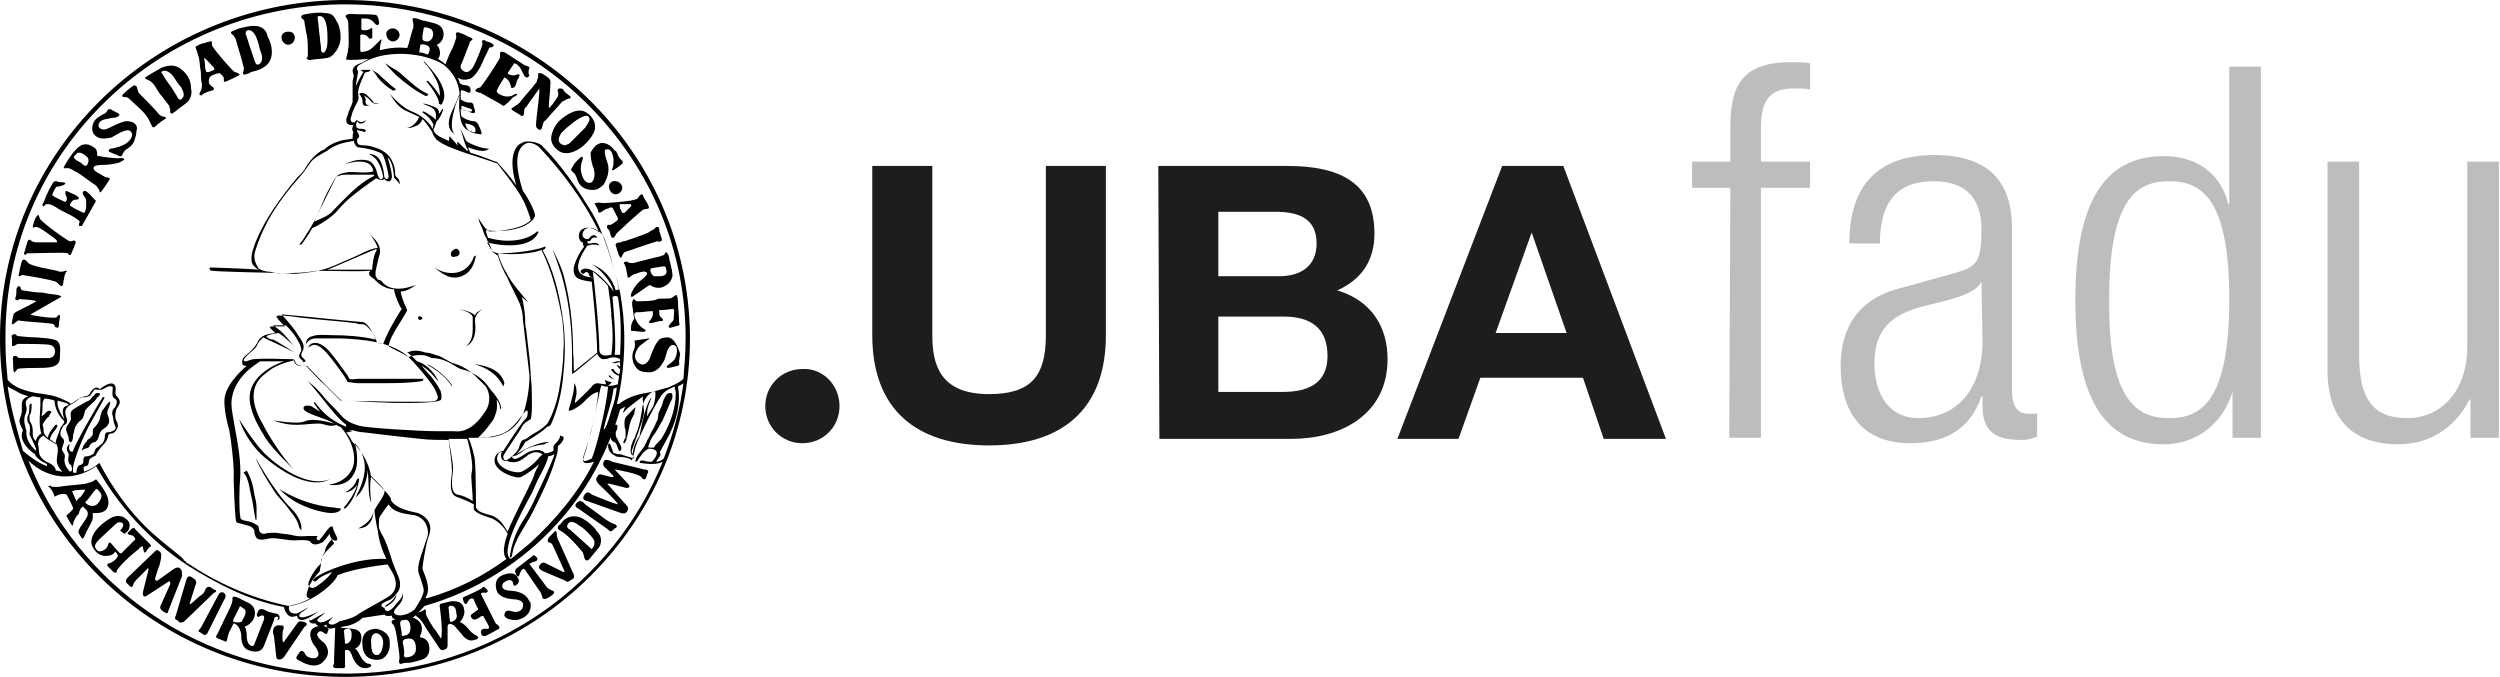 <svg width="229" height="62" viewBox="0 0 229 62" fill="none" xmlns="http://www.w3.org/2000/svg">
<path d="M38.5 29.3C38.6 29.3 38.7 29.2 38.7 29.1C38.7 29.1 38.6 29 38.5 29C38.4 28.9 38.3 29 38.3 29.1C38.3 29.2 38.3 29.3 38.5 29.3Z" fill="black"/>
<path d="M31.7 46.5C32.7 45.5 32.9 44 32.9 43.8L32.7 43.9C32.6 44.2 32.4 44.7 31.6 45.1C31.6 45.1 32.3 45.1 32.7 44.4C32.7 44.5 32.5 45.3 31.5 46.5C31.5 46.5 31.5 46.7 31.7 46.5Z" fill="black"/>
<path d="M41.7 23.5C42 23.5 42.1 23.3 42.1 23.1C42.1 23 41.9 22.7 41.7 22.8C41.5 22.9 41.3 23 41.3 23.3C41.3 23.5 41.5 23.6 41.7 23.5Z" fill="black"/>
<path d="M5.2 31.2C4.9 31 3.4 30.9 3.1 30.9C2.7 30.9 1.8 30.8 1.8 30.8C1.7 30.8 1.6 30.8 1.5 30.7C1.4 30.6 1.4 30.6 1.3 30.6L1.1 30.7C1 30.8 1.1 30.9 1.1 31C1.1 31.2 1.1 31.4 1.1 31.6C1.1 31.7 1.2 31.7 1.3 31.7C1.3 31.7 1.5 31.5 1.7 31.5C2.4 31.5 4.3 31.5 4.6 31.6C5.1 31.7 5.2 32.4 4.8 32.7C4.8 32.7 4.6 32.8 4.5 32.8C3.6 32.8 2.8 32.8 1.9 32.8C1.8 32.8 1.7 32.8 1.6 32.7C1.5 32.6 1.5 32.6 1.4 32.6H1.3C1.1 32.7 1.2 33 1.2 33.2C1.2 33.3 1.2 34.1 1.3 34.1C1.4 34.1 1.5 33.9 1.6 33.8C1.8 33.7 3.2 33.7 3.6 33.7C4.1 33.7 4.8 33.7 5.2 33.4C5.5 33.2 5.5 32.8 5.5 32.4C5.5 32 5.6 31.5 5.2 31.2ZM4.7 33.6C4.9 33.6 5 33.5 5.1 33.5C5 33.5 4.8 33.6 4.7 33.6Z" fill="black"/>
<path d="M5.2 27C5.1 27 4.3 26.9 3.9 26.8C3.3 26.8 2.7 26.7 2.1 26.6C2 26.6 1.9 26.5 1.9 26.4C1.9 26.3 1.8 26.2 1.7 26.2L1.6 26.3C1.5 26.4 1.5 26.5 1.5 26.7C1.5 26.9 1.5 27.1 1.4 27.3C1.4 27.4 1.4 27.5 1.5 27.5H1.6C1.7 27.5 1.7 27.4 1.8 27.4C1.9 27.4 3.4 27.5 3.3 27.6C3.4 27.6 2.2 28.2 1.8 28.4C1.6 28.5 1.4 28.6 1.3 28.7C1.2 28.8 1.1 29.4 1.1 29.6C1 29.7 1.1 29.7 1.2 29.7L1.6 29.4C1.7 29.3 1.9 29.4 2 29.4C2.8 29.5 4.9 29.6 4.9 29.7L5 29.8C5 30 5.2 30 5.2 30C5.4 30.1 5.4 29.8 5.4 29.7C5.4 29.4 5.5 29.2 5.5 28.9C5.5 28.8 5.3 28.9 5.3 28.9C5.3 28.9 5.2 29.1 5.1 29.1C5 29.1 4.8 29.1 4.7 29.1C4.4 29.1 2.8 28.9 2.8 28.8C3.3 28.5 5.6 27.2 5.6 27.2C5.7 27.1 5.2 27 5.2 27Z" fill="black"/>
<path d="M51.9 9.1L52.2 9C52.3 9 52.3 8.9 52.2 8.8C52 8.6 51.7 8.5 51.6 8.2C51.5 8.1 51.3 8.1 51.3 8.1C51.3 8.1 51 8.1 51.1 8.4C51.2 8.6 51.1 8.9 51 9C50.8 9.3 50.6 9.6 50.3 9.9C50.2 9.8 50.4 8.5 50.4 8C50.4 7.7 50.5 7.4 50.3 7.2C50.2 7.1 49.7 6.7 49.5 6.7H49.3C49.3 6.8 49.3 6.9 49.3 6.9C49.3 7 49.3 7.2 49.2 7.3C49.2 7.5 49.1 7.6 49 7.7C48.8 8 47.8 9.1 47.6 9.4C47.4 9.6 47.2 9.7 46.9 9.9C46.9 9.9 46.7 10 47.1 10.2C47.3 10.3 47.4 10.4 47.6 10.5C47.9 10.8 48 10.5 48 10.4C48 10.2 48 9.9 48.2 9.8C48.6 9.2 49 8.7 49.4 8.1C49.4 8.1 49.4 8.4 49.4 8.5C49.4 8.9 49.1 10.9 49.1 11.5C49.1 11.7 49.3 11.9 49.5 11.9L49.6 11.8C49.7 11.6 49.7 11.4 49.8 11.2C49.8 11.1 49.9 11.1 50 11C50.5 10.4 51 9.9 51.5 9.3C51.6 9.3 51.7 9.2 51.9 9.1Z" fill="black"/>
<path d="M6 24.8C6 24.8 5.6 25 5.2 24.8C4.8 24.7 2.9 24.4 2.6 24.1C2.5 24 2.3 23.7 2.1 23.8C2.1 23.8 2 23.8 1.9 24.3C1.8 24.6 1.8 24.9 1.7 25.2C1.7 25.3 1.8 25.3 1.8 25.3C1.9 25.3 1.9 25.2 2 25.2H2.1C2.2 25.2 4.6 25.6 5.1 25.8C5.3 25.9 5.4 26.1 5.6 26.2C5.7 26.3 5.8 26 5.8 25.9C5.8 25.7 5.9 25.5 5.9 25.3C5.9 25.2 6 25.1 6 25C6.2 24.8 6.1 24.8 6 24.8Z" fill="black"/>
<path d="M57.2 23.1C57.3 23.1 57.4 23 57.5 23C57.5 23 59.8 22.2 60.2 22.1C60.3 22.1 60.4 22.2 60.5 22.1C60.5 22.1 60.7 22.1 60.6 21.8C60.5 21.6 60.5 21.4 60.4 21.2C60.4 21 60.4 20.7 60.1 20.8L59.9 21C59.9 21 59.5 21.2 59.4 21.3C59 21.5 57.2 22.1 57.2 22.1C57 22.1 57 22.1 56.9 22.2C56.8 22.2 56.3 22.2 56.4 22.5C56.5 22.7 56.5 22.9 56.6 23.1C56.6 23.2 56.8 23.7 56.9 23.6C57 23.4 57.1 23.2 57.2 23.1Z" fill="black"/>
<path d="M15.1 10.7C14.9 10.7 14.7 10.6 14.6 10.5C14.2 10 12.9 8.7 12.7 8.5C12.6 8.3 12.6 8.1 12.5 7.9L12.3 7.8C12.3 7.8 11.8 8.1 11.3 8.6C11.2 8.7 11.2 8.7 11.2 8.8C11.2 8.9 11.4 8.9 11.5 8.9C11.7 8.9 11.8 9 11.9 9.1C12.5 9.7 13.2 10.2 13.6 10.9C13.7 11.1 13.8 11.3 13.9 11.5C14 11.8 14.2 11.6 14.2 11.6C14.5 11.3 15.1 10.9 15.1 10.9C15.1 11 15.3 10.8 15.1 10.7Z" fill="black"/>
<path d="M54.5 11.8C54.6 11.2 54.2 10.6 53.7 10.3C52.9 9.8 51.9 10.5 51.3 11C50.9 11.4 50.6 11.9 50.5 12.5C50.4 13.1 50.8 13.6 51.3 13.9C52.1 14.3 53.1 13.7 53.6 13.2C54 12.8 54.4 12.3 54.5 11.8ZM52.6 12.7C52.5 12.8 52.4 12.9 52.3 13C52.2 13.1 52.1 13.2 52 13.2C51.9 13.3 51.8 13.3 51.7 13.3C51.5 13.3 51.2 13.1 51.2 12.9C51.1 12.7 51.3 12.4 51.4 12.2C51.7 11.9 52 11.6 52.3 11.4C52.5 11.2 53.9 10.1 54 10.9C54 11.2 53.7 11.5 53.6 11.7C53.2 12.1 52.9 12.4 52.6 12.7Z" fill="black"/>
<path d="M10.8 14.5C10.6 14.5 9.5 14.4 9.1 14.3C8.9 14.3 8.9 14.3 8.9 14.1C8.9 13.8 8.8 13.6 8.6 13.5C8.2 13.2 7.7 13.1 7.3 13.4C7.3 13.4 6.9 13.6 6.2 14.7C6.1 14.9 6 15 5.9 15.2C5.7 15.5 6 15.4 6.2 15.4C6.5 15.4 6.8 15.7 7.1 15.8C7.7 16.2 8.2 16.6 8.8 17C8.9 17.1 9 17.3 9.1 17.4C9.1 17.4 9.1 17.7 9.2 17.6C9.3 17.6 9.8 16.8 10 16.5C10.2 16.2 9.8 16.3 9.6 16.2C9.4 16.1 9.3 16 9.1 15.9C8.9 15.8 8.3 15.5 8.7 15.2C9 15.1 9.3 15.1 9.6 15.1C10 15.1 10.5 15 10.9 14.9C11.1 14.8 11.3 14.7 11.4 14.6C11.3 14.4 10.9 14.5 10.8 14.5ZM7.9 15.2C7.7 15.2 7.5 15 7.4 14.9C7.2 14.8 7 14.7 6.9 14.6C6.8 14.5 6.7 14.4 6.8 14.3C6.9 14.2 7 14.1 7.1 14C7.4 13.9 7.8 14.2 8 14.4C8.2 14.6 8.1 15 7.9 15.2Z" fill="black"/>
<path d="M57.9 27.2L59.5 26.1L59.9 26.3C60.2 26.4 60.6 26.4 60.9 26.2C61.3 26 61.5 25.7 61.6 25.3C61.6 24.9 61.5 24.5 61.4 24.1C61.3 23.8 61.3 23.5 61.2 23.3C61.1 23.2 61.1 23.1 61 23.1L60.9 23.2C60.9 23.3 60.8 23.4 60.7 23.4C60.6 23.4 60.5 23.5 60.4 23.5C60.3 23.5 58.4 24 58 24.1C57.8 24.1 57.6 24.1 57.5 24C57.4 23.9 57 24 57.2 24.2C57.4 24.6 57.4 25 57.5 25.4C57.5 25.5 57.7 25.4 57.8 25.3C57.9 25.2 58.1 25.1 58.2 25.1C58.4 25 59 24.8 59.1 24.9C59.6 25 58.9 25.5 58.8 25.6C58.4 25.9 58.1 26.3 57.9 26.7C57.8 26.9 57.7 27.2 57.9 27.2ZM60.7 24.4C60.9 24.4 61 24.4 61 24.6C61.1 24.8 61.1 25 60.9 25.2C60.8 25.2 60.7 25.3 60.6 25.3H60.4C60.2 25.3 60 25.3 59.9 25.3C59.7 25.2 59.5 24.8 59.6 24.6C59.9 24.5 60.3 24.5 60.7 24.4Z" fill="black"/>
<path d="M11.6 11.1C11.1 11.1 9.9 11.8 9.8 11.8C9.6 11.9 9.3 11.9 9.1 11.7C8.9 11.5 9.1 11.1 9.4 11C9.6 10.9 9.9 10.9 10.2 10.8C10.4 10.8 10.7 10.8 10.9 10.6C11.1 10.4 10.4 10.2 10.3 10.1C10.2 10 10 10 10 10C9.9 9.9 9.8 10.3 9.6 10.4C9.5 10.4 8.9 10.8 8.8 10.9C8.4 11.3 8.3 12 8.7 12.4C9.1 12.8 9.7 12.7 10.2 12.6C10.2 12.6 10.9 12.2 11.1 12.1C11.6 11.9 12 11.8 12.1 12.3C12.1 12.6 11.9 12.9 11.6 13.1C11.2 13.4 10.7 13.5 10.3 13.6C10.2 13.6 10.1 13.6 10 13.7C10 13.7 9.9 13.8 10 13.9C10.2 14 10.5 14.1 10.7 14.2C10.8 14.2 11 14.4 11.1 14.3L11.2 14.2C11.3 13.9 11.5 13.7 11.7 13.6C12 13.4 12.2 13.2 12.3 12.9C12.4 12.6 12.5 12.3 12.5 12C12.7 11.4 12.2 11.1 11.6 11.1Z" fill="black"/>
<path d="M55.7 15.1C55.6 14.7 55.4 14.3 55.4 13.9C55.4 13.8 55.4 13.7 55.5 13.7C56 13.5 56.2 14.3 56.2 14.7C56.2 14.9 56.2 15.2 56.1 15.4C56.1 15.5 56 15.6 56.1 15.6C56.3 15.6 57 15 57 15C57.2 14.8 56.8 14.6 56.7 14.4C56.6 14.3 56.6 14.1 56.5 14C56.5 13.9 56.4 13.8 56.3 13.8C56 13.3 55.3 12.9 54.8 13.2L54.6 13.3C54.6 13.3 54.2 13.7 54.1 14C54.1 14.5 54.2 15 54.4 15.5C54.5 15.9 54.5 16.4 54.2 16.7C53.5 17 53.2 15.9 53.2 15.4C53.2 15.1 53.3 14.8 53.4 14.5C53.4 14.4 53.3 14.3 53.2 14.4C53.2 14.4 52.6 14.9 52.5 15.2C52.4 15.4 52.2 15.5 52.4 15.7C52.7 15.9 52.8 16.2 52.9 16.5C53.1 17.1 53.6 17.4 54.3 17.4C54.7 17.4 55 17.2 55.3 16.9C55.7 16.2 55.8 15.7 55.7 15.1Z" fill="black"/>
<path d="M61.2 30.9C61.2 30.9 60.6 30.9 60.4 31.1C60 31.5 59.8 32.1 59.6 32.6C59.5 33 59.2 33.4 58.8 33.4C57.7 33 58.3 31.9 58.7 31.6C59 31.4 59.2 31.2 59.4 31.1C59.4 31.1 59.6 30.9 59.4 31L58.1 31.2C58.2 31.4 58.2 31.8 58 32.2C57.8 32.8 58 33.5 58.5 33.9C58.8 34.1 59.2 34.1 59.6 34.1C60.2 34 60.5 33.6 60.8 33.1C61.1 32.5 61 32.1 61.4 31.7C61.5 31.6 61.6 31.6 61.7 31.6C62.2 31.7 62 32.6 61.8 32.9C61.7 33.1 61.1 33.5 61.1 33.5C61.1 33.5 61 33.7 61.2 33.7C61.4 33.7 62.1 33.5 62.1 33.5C62.3 33.4 62.2 33.3 62.2 33.1C62.2 33 62.3 32.5 62.3 32.4C62.1 31.8 61.8 31 61.2 30.9Z" fill="black"/>
<path d="M16.4 6.2C15.9 5.9 15.3 6 14.8 6.2C14.6 6.3 13.4 7 13.3 7.1C13.2 7.2 13.5 7.3 13.5 7.3C13.8 7.4 14 7.6 14.2 7.9C14.4 8.2 14.6 8.6 14.9 8.9C15.1 9.2 15.3 9.4 15.5 9.7C15.5 9.8 15.6 10 15.6 10.1C15.6 10.2 15.5 10.3 15.7 10.4H15.8C15.9 10.3 16.1 10.2 16.2 10.1C16.4 9.9 17.2 9.4 17.3 9.2C17.5 8.9 17.6 8.5 17.5 8.1C17.5 7.2 17 6.6 16.4 6.2ZM16.6 9.1C16.4 9.2 16.3 9 16.2 8.8C16 8.5 15.9 8.3 15.7 8C15.4 7.6 15.1 7.2 14.9 6.8C14.7 6.6 14.8 6.6 14.9 6.5C15.3 6.4 15.6 6.7 15.8 6.9C16.1 7.3 16.3 7.7 16.6 8C16.8 8.4 17 8.8 16.6 9.1Z" fill="black"/>
<path d="M23.6 2.4C23 2.3 22.4 2.5 21.9 2.6C21.7 2.7 21.4 2.8 21.2 2.9C21.1 3 21.2 3 21.2 3.1C21.4 3.2 21.5 3.4 21.6 3.6C21.8 4.4 22.1 5.2 22.3 6.1C22.4 6.2 22.3 6.4 22.3 6.5C22.3 6.6 22.2 6.7 22.3 6.8C22.4 6.9 22.9 6.7 23 6.6C23.4 6.5 23.8 6.4 24.1 6.2C25.2 5.6 25 4.2 24.5 3.3C24.4 2.8 24.1 2.5 23.6 2.4ZM23.7 5.9C23.4 6 23.4 5.7 23.3 5.5C23.2 5.2 23.1 4.9 23 4.6C22.8 4.1 22.7 3.6 22.5 3.1C22.5 3 22.5 2.9 22.6 2.8C23.4 2.5 23.7 4.1 23.8 4.5C24 5 24.2 5.6 23.7 5.9Z" fill="black"/>
<path d="M29.8 1.2C29.2 1.1 28.5 1.2 28 1.3C27.9 1.3 27.5 1.4 27.6 1.6C27.6 1.7 27.7 1.7 27.8 1.8C27.9 1.9 27.9 2 27.9 2.2C28 2.5 28 2.9 28.1 3.2C28.2 3.7 28.2 4.2 28.2 4.7C28.2 4.8 28.2 5 28.2 5.1C28.2 5.2 28.1 5.3 28.1 5.3C28 5.4 28.3 5.5 28.4 5.5C28.9 5.4 29.5 5.4 30 5.3C30.1 5.3 30.3 5.2 30.4 5.1C30.5 5 30.6 5 30.6 4.9C31 4.5 31.2 3.9 31.2 3.4C31.2 2.9 31.1 2.3 30.8 1.9C30.6 1.4 30.3 1.2 29.8 1.2ZM29.7 4.8C29.4 4.9 29.4 4.6 29.4 4.4C29.4 4.1 29.3 3.8 29.3 3.4C29.2 2.8 29.2 2.3 29.1 1.7V1.5C30 1.2 30 3.1 30 3.5C30 4 30 4.5 29.7 4.8Z" fill="black"/>
<path d="M21.5 6.6C21.3 6.5 19.9 4.9 19.5 4.3C19.4 4.2 19.4 4 19.4 3.8C19.4 3.7 18.6 4 18.5 4C18.4 4 18 4.2 17.9 4.3L18 4.6C18.1 4.8 18.1 5 18.2 5.2C18.3 5.6 18.3 6.1 18.4 6.6C18.4 7 18.4 7.3 18.5 7.7C18.5 7.9 18.5 8.1 18.4 8.3C18.4 8.4 18.2 8.5 18.3 8.7C18.3 8.8 18.5 8.7 18.5 8.7C18.7 8.5 19.3 8.3 19.4 8.3C19.5 8.3 19.6 8.2 19.6 8.1C19.6 8 19.3 7.9 19.2 7.7C19.1 7.6 19.1 7.3 19.2 7.1C19.3 6.9 19.9 6.7 20.1 6.7C20.2 6.7 20.5 7.1 20.5 7.1C20.5 7.2 20.5 7.2 20.5 7.3C20.5 7.4 20.5 7.5 20.6 7.5C20.7 7.5 21.9 6.9 21.9 6.9C22.1 6.8 21.6 6.6 21.5 6.6ZM19.6 6.4C19.6 6.4 19.2 6.6 19.1 6.6C19 6.6 18.9 6.6 18.9 6.6L18.8 6.3C18.8 6 18.7 5.3 18.7 5.3C18.9 5.4 19.4 6 19.5 6.1C19.6 6.2 19.7 6.3 19.6 6.4Z" fill="black"/>
<path d="M57 20.9C57.6 20.3 58.9 19.2 58.9 19.2L59.4 19.1C59.6 18.9 58.9 18.1 58.9 17.9C58.9 17.8 58.7 17.8 58.8 17.8C58.8 17.8 58.6 17.8 58.4 18.2L58.1 18.3C57.4 18.5 55.5 18.6 55.3 18.6C55 18.6 54.8 18.5 54.6 18.6H54.5C54.4 18.7 54.6 18.8 54.6 18.9C54.7 19 54.8 19.3 54.8 19.4C54.8 19.5 55 19.5 55.1 19.4L55.4 19.2C55.6 19.1 55.8 19.1 55.9 19C56.1 19 56.1 19 56.2 19.2C56.3 19.4 56.4 19.6 56.5 19.8C56.6 19.9 56.6 20 56.6 20.1C56.6 20.2 56 20.6 55.9 20.6H55.7C55.7 20.6 55.6 20.6 55.6 20.8C55.6 20.9 55.7 21 55.8 21.1C55.9 21.3 55.9 21.5 56 21.7C56.1 21.9 56.3 21.7 56.3 21.7C56.3 21.6 56.4 21.6 56.4 21.5C56.5 21.3 56.8 21.1 57 20.9ZM56.8 18.7C56.9 18.7 57.7 18.7 57.7 18.7C57.7 18.7 57.9 18.7 57.8 18.9L57.2 19.5H57C56.9 19.4 56.9 19.2 56.8 19.1C56.8 18.9 56.7 18.8 56.8 18.7Z" fill="black"/>
<path d="M7.6 17.6C7.5 17.7 7.7 18 7.8 18.1C7.9 18.3 7.9 18.5 7.9 18.7C7.9 18.9 7.9 19.3 7.7 19.5C7.6 19.5 6.4 18.9 6.4 18.8C6.4 18.8 6.5 18.4 6.8 18.3C6.9 18.3 7.2 18.3 7.2 18.2C7.4 18 6.3 17.6 6.1 17.5C5.9 17.4 6 18 6.1 18C6.1 18.1 6.2 18.3 6 18.5C5.7 18.4 4.9 18 4.8 17.9C4.7 17.9 5.1 17.1 5.2 17.1C5.4 17.1 5.8 17 5.9 16.9C6.1 16.8 5.9 16.7 5.8 16.7C5.6 16.7 5.4 16.7 5.2 16.6C5.1 16.6 5 16.6 5 16.6C4.8 16.7 4.2 17.9 4.1 18.3C4.1 18.4 3.7 18.9 4 18.9L4.1 18.8C4.2 18.7 4.2 18.7 4.4 18.7C4.7 18.7 5 18.9 5.3 19.1C5.8 19.4 6.3 19.6 6.8 19.9C6.9 20 7.3 20.2 7.3 20.3C7.2 20.6 7.2 20.7 7.3 20.7H7.5L8.8 18.4C8.7 18.4 7.8 17.1 7.6 17.6Z" fill="black"/>
<path d="M47.3 8.6C47.1 8.6 46.9 8.8 46.8 8.8C46.4 8.9 46 8.8 45.7 8.6C45.4 8.4 45.5 8.3 45.6 8.1C45.8 7.7 46 7.4 46.2 7.1C46.3 7.1 46.4 7.2 46.5 7.3C46.7 7.5 46.7 7.6 46.8 7.9C46.8 8.1 46.9 8.1 47.1 8C47.3 7.8 47.3 7.5 47.4 7.3C47.5 7.2 47.7 6.8 47.5 6.8C47.4 6.8 47.2 6.9 47.1 6.9H46.9C46.7 6.8 46.6 6.9 46.5 6.7C46.7 6.4 46.9 6.1 47.1 5.8C47.3 5.8 47.6 6.1 47.7 6.3C47.8 6.5 47.9 6.7 48 6.9C48.1 7.1 48.3 7.1 48.3 7.1C48.4 7.1 48.4 7 48.5 6.9C48.3 6.7 48.5 6.2 48.5 6.2C48.5 6.1 48.2 6 48.1 6C47.5 5.6 47 5.3 46.4 4.9C46.3 4.8 45.8 4.6 45.8 4.9C45.8 5 45.8 5.1 45.8 5.2C45.8 5.4 45.6 5.6 45.5 5.8C45.2 6.3 44.2 7.8 44 8C43.6 8.1 43.6 8.2 43.6 8.2C43.4 8.4 43.9 8.5 44 8.5C44.4 8.7 45.6 9.4 45.8 9.5C45.9 9.6 46 9.6 46.1 9.7C46.1 9.7 46.3 9.7 47 8.9C47.3 8.8 47.5 8.6 47.3 8.6Z" fill="black"/>
<path d="M57.8 30.1C57.8 30.2 57.8 30.2 57.8 30.3H57.9C57.9 30.3 58.8 30.4 58.9 30.4C59.1 30.4 59.2 30.3 59.1 30.2C58.5 29.9 58.2 29.3 58.1 28.9C58.1 28.6 58.2 28.6 58.5 28.6C58.9 28.6 59.3 28.5 59.8 28.5C59.8 28.6 59.8 28.7 59.8 28.9C59.7 29.1 59.7 29.2 59.5 29.4C59.4 29.5 59.4 29.6 59.6 29.6C59.8 29.6 60.3 29.4 60.6 29.4C60.8 29.4 60.7 29.3 60.7 29.2C60.3 28.9 60.4 28.7 60.4 28.6C60.3 28.4 60.4 28.4 60.6 28.4C61 28.4 61.4 28.3 61.7 28.3C61.8 28.5 61.7 29.1 61.7 29.3C61.6 29.5 61.4 29.6 61.3 29.8C61.3 29.8 61.1 30.1 61.5 30L62.2 29.8C62.3 29.7 62.2 29.6 62.2 29.5C62.2 28.8 62.1 28.2 62.1 27.6C62.1 27.3 62 27.1 62 27.1C62 27 61.9 27 61.8 27.1C61.7 27.2 61.6 27.2 61.5 27.3C61.3 27.4 60.4 27.3 60.2 27.4C60 27.6 58.5 27.6 58.3 27.6C58.2 27.5 58.2 27.5 58.1 27.4C57.9 27.4 57.9 27.8 57.9 27.9C58 28.4 58 28.8 58.1 29.2C57.8 29.6 57.8 29.9 57.8 30.1Z" fill="black"/>
<path d="M6.6 22.1C6.4 22.1 6.3 22.1 6.2 22C5.4 21.5 4.6 20.9 3.9 20.3C3.8 20.2 3.8 20.2 3.7 20.1C3.6 20 3.6 19.7 3.5 19.7C3.2 19.8 3 20.7 3 20.8C3 20.9 3.2 20.8 3.2 20.8C3.5 20.7 4.1 21.2 4.4 21.4C4.5 21.5 5.4 22 5.2 22.2C5.1 22.2 3.5 22.2 3.3 22.2C3.1 22.2 2.9 22.1 2.8 22C2.7 21.9 2.6 22 2.6 22C2.5 22 2.3 23 2.2 23.2C2.2 23.3 2.3 23.4 2.4 23.3C2.5 23.2 2.4 23.2 2.5 23.2C2.6 23.2 2.7 23.2 2.8 23.2C3 23.2 6.1 23.1 6.2 23.2C6.4 23.5 6.5 23.3 6.5 23.3C6.6 23.1 6.7 22.8 6.8 22.6C6.8 22.5 7 22.2 6.9 22.1C6.8 22 6.7 22 6.6 22.1Z" fill="black"/>
<path d="M36.2 8.1C35.7 7.8 35.4 7.4 35 7.1C34.8 6.9 34.6 6.7 34.4 6.6L34.1 6.4C34.1 6.4 34.5 6.9 34.6 7.1C35 7.6 35.5 8 36 8.3C36.2 8.3 36.3 8.2 36.2 8.1Z" fill="black"/>
<path d="M39.2 8.6C38.3 8.2 37.7 7.6 37 7C36.7 6.7 36.3 6.4 35.9 6.2L35.3 5.8C35.3 5.9 36 6.6 36.3 6.9C37.1 7.6 38 8.3 39 8.8C39.1 8.8 39.3 8.7 39.2 8.6Z" fill="black"/>
<path d="M34.1 9.2C33.9 9 33.8 8.9 33.6 8.7C33.5 8.6 33.1 8.4 32.9 8.6C33 8.7 33.2 9 33.2 9.2C33.2 9.4 33.2 9.7 33.5 9.7C33.7 9.7 34 9.6 34 9.6C33.7 9.7 33.4 9.6 33.5 9.2C33.5 8.9 33.3 8.7 33.3 8.7C33.5 8.9 33.6 8.8 34 9.3C34.1 9.4 34.4 9.6 34.6 9.5L34.8 9.4C34.4 9.6 34.2 9.4 34.1 9.2Z" fill="black"/>
<path d="M40.8 25.2C41.3 25.5 42 25.5 42.5 25.2C43.3 24.8 43.5 23.9 43.6 23.4L43.4 23.5C43.3 23.9 42.8 24.9 41.6 25C40.4 25.1 39.7 24.4 39.7 24.4C40 24.7 40.4 25 40.8 25.2Z" fill="black"/>
<path d="M42 28.3C42.4 28.4 43.1 28.6 43.3 29C43.3 29 43.3 29.7 43.3 30.2C43.3 30.7 43.2 31.3 42.7 31.7L42.9 31.6C43.6 31.1 43.6 30.1 43.5 29.4C43.5 28.9 43.8 28.6 44.2 28.3C43.9 28.5 43.6 28.6 43.5 28.9C43.2 28.5 42 28.3 42 28.3Z" fill="black"/>
<path d="M46.1 35.4L46.2 35.1C45.8 33.4 43.3 33.4 43.3 33.3C44.6 33.7 45.5 34.2 46.1 35.4Z" fill="black"/>
<path d="M28.7 31.6C29.1 31.5 29.6 32 29.9 32.3C30.5 33 31 33.7 31.5 34.4C31.6 34.6 31.7 34.7 31.8 34.9C31.8 35 31.8 35 31.9 35C32.1 35 32.5 35.1 32.7 35.1C33.5 35.1 34.2 35.1 34.9 35.1C36.1 35.1 37.6 35.1 38.7 34.9L38.8 34.7C37.5 34.7 36.3 34.7 35 34.7C34.2 34.7 33.6 34.7 32.8 34.7C32.6 34.7 32.1 34.8 32 34.7C31.9 34.5 31.8 34.3 31.7 34.2C31.2 33.5 30.7 32.8 30.1 32.1C29.7 31.7 29.1 31.2 28.5 31.5C28.3 31.6 28.3 31.8 28.1 31.9C28.1 31.9 28.6 31.6 28.7 31.6Z" fill="black"/>
<path d="M27 43.7C27.9 44.1 29.1 44.4 30 44L30.2 43.9C29.2 44.3 28.1 44 27.2 43.6C26.1 43.1 25 42.3 24.2 41.5C23.3 40.6 21.9 38.4 21.9 38.4C22.3 39.6 23 40.7 23.9 41.6C24.8 42.4 25.9 43.2 27 43.7Z" fill="black"/>
<path d="M31.2 46.6C31.1 46.5 30.9 46.6 30.7 46.5C27.8 46.3 25.6 44.8 25.6 44.8C26.6 45.9 28.1 46.6 29.6 46.9C30.9 47.2 31.3 46.7 31.2 46.6Z" fill="black"/>
<path d="M34.2 46.9C34 47.9 32.8 48.4 32.8 48.4C33.9 48.4 34.2 47.4 34.2 46.9Z" fill="black"/>
<path d="M23.4 41.9C23.7 42.7 24.5 44.1 25.2 45.1C25.6 45.7 26.1 46.1 26.5 46.7C26.9 47.2 27.3 47.7 27.4 48.3L27.6 48.6C27.6 48.6 27.8 47.7 26.7 46.6C25 44.9 23.4 41.9 23.4 41.9Z" fill="black"/>
<path d="M23.5 46.5C23.5 46.1 23.4 45.7 23.3 45.3C23.2 44.5 23 43.8 22.6 43.1C22.5 43.2 22.4 43.2 22.3 43.3C22.6 43.6 22.7 44 22.8 44.4C22.9 44.9 23 45.4 23.1 45.8C23.2 46.4 23.3 47 23.4 47.6H23.5C23.5 47.5 23.5 47.3 23.5 47.2C23.5 46.9 23.5 46.7 23.5 46.5Z" fill="black"/>
<path d="M41.4 35.4C41.6 35.3 40.2 33.8 39.2 33.4H39.1C40.8 34.3 41.4 35.4 41.4 35.4Z" fill="black"/>
<path d="M56.3 34.8C56.3 34.8 55.9 34.5 55.9 34.4H55.8C55.6 34.4 56 34.7 56.3 34.8Z" fill="black"/>
<path d="M38.8 5.6C38.8 5.7 39.2 6.1 39.2 6.1C39.5 6.5 39.8 7 40 7.4C40.2 7.8 40.3 8.3 40.3 8.8C40 8.3 39.6 7.8 39.2 7.4C39.2 7.4 39 7.4 39.1 7.5C39.6 8.1 40 8.7 40.2 9.3V9.5L40.4 9.6L40.5 9.5C40.6 9.3 40.7 9 40.7 8.8C40.7 8.3 40.5 7.8 40.2 7.3C40 6.9 38.9 5.6 38.8 5.6Z" fill="black"/>
<path d="M8.5 47.4V47C8.7 47 9.2 47 9.4 46.9C9.9 46.7 10 46.2 9.9 45.7C9.8 45.2 9.2 44.4 9.2 44.4L8.8 43.9L8.5 44.1C8.3 44.2 8.1 44.2 7.9 44.3C7.4 44.4 5.7 44.5 5.4 44.6C5.2 44.6 5 44.6 4.8 44.6C4.7 44.6 4.6 44.4 4.5 44.5C4.4 44.5 4.4 44.6 4.5 44.6C4.5 44.6 4.9 45 5 45.5C5 45.5 5.6 45.1 6.1 45.3C6.2 45.5 6.7 46.4 6.7 46.6C6.6 46.8 6.1 47.2 6.1 47.2V47.3L6.5 48C6.5 48 6.7 48.3 6.7 48C6.7 47.8 7 47.2 7.2 47.1C7.3 46.7 7.4 46.5 7.6 46.4L7.8 46.6C8 46.8 8.1 46.9 8 47.3C7.8 47.7 7.3 48.3 7.2 48.6C7.1 48.8 7.5 49.3 7.5 49.3C7.6 49.4 7.6 49.3 7.7 49.2C8 48.4 8.5 47.8 8.5 47.4ZM7.4 45.5C7.2 45.6 7.1 45.8 7 45.9L6.6 45L6.9 44.9C7.2 44.9 7.8 44.8 7.8 44.9C7.7 45.1 7.4 45.5 7.4 45.5ZM7.8 46C8.1 45.8 8.8 44.6 8.9 44.8C9 44.9 9.3 45.2 9.3 45.4C9.3 45.7 9 46.2 8.7 46.3C8.4 46.4 8 46.3 7.8 46Z" fill="black"/>
<path d="M12.7 50.3C12.7 50.3 13.1 49.8 13.1 50.2C13.1 50.2 13.2 50.9 13.4 50.5C13.4 50.5 13.6 50.2 13.7 50.1C13.7 50.1 14 50.1 13.7 49.8L12.4 48.5C12.4 48.5 12.3 48.2 12 48.5L11.8 48.7C11.8 48.7 11.5 48.9 11.9 49C11.9 49 12.3 49 12.4 49.4L11.2 50.6C11.2 50.6 11.1 50.8 10.9 50.6L10.2 49.8C10.2 49.8 10 49.5 9.9 49.9C9.9 49.9 9.8 50.4 9.2 50.5C9.2 50.5 8.9 50.6 8.7 50.1C8.7 50.1 8.6 49.9 9.1 49.4L10.6 48C10.6 48 10.9 47.7 11.2 47.9C11.2 47.9 11.5 48.1 11 48.6L11.4 48.9C11.4 48.9 11.7 48.7 11.8 48.5C11.8 48.4 12.1 47.9 11.5 47.5C11.5 47.5 10.9 46.9 9.9 47.6C9.9 47.6 8.1 48.7 8.4 49.9C8.4 49.9 8.8 51.1 9.9 50.9C9.9 50.9 10.3 50.9 10.5 50.6C10.5 50.6 10.5 50.4 10.7 50.7C10.7 50.7 10.9 50.9 10.7 51.1C10.7 51.1 10.4 51.5 10 51.6C10 51.6 9.7 51.6 9.9 51.9L10.4 52.4C10.4 52.4 10.7 52.6 10.7 52.3C10.6 52.3 11.4 51.3 12.7 50.3Z" fill="black"/>
<path d="M16.4 52C16.4 52 16.2 51.9 15.8 52.2L14.4 53.2C14.4 53.2 14.2 53.2 14.2 53C14.2 53 14.5 52 14.6 51.8C14.6 51.8 14.9 50.8 14.7 50.6C14.7 50.6 14.4 50.2 14.2 50.5L11.7 52.9C11.7 52.9 11.4 53.2 11.6 53.4L11.9 53.7C11.9 53.7 12.1 53.9 12.2 53.6C12.2 53.6 12.2 53.4 12.5 53.1L13.5 52.1C13.5 52.1 13.6 51.9 13.6 52.2L13.1 54.2C13.1 54.2 13 54.8 13.4 54.6L15.4 53.3C15.4 53.3 15.6 53.1 15.6 53.5L14.7 55.5C14.7 55.5 14.6 55.7 14.8 55.9L15.1 56.1C15.1 56.1 15.4 56.3 15.4 56L16.7 52.7C16.6 52.7 16.8 52.2 16.4 52Z" fill="black"/>
<path d="M19.6 54L19.3 53.8C19.3 53.8 19 53.6 18.8 54C18.8 54 18.8 54.3 18.3 54.6L17.5 55.3C17.5 55.3 17.3 55.4 17.4 55.2L17.9 53.6C17.9 53.6 18.2 53.2 17.6 52.9C17.6 52.9 17.3 52.6 17.1 53L16.1 56.4C16.1 56.4 15.9 56.7 16.2 56.8C16.2 56.8 16.4 56.9 16.4 57C16.4 57 16.7 57.1 16.9 56.9L19.6 54.3C19.7 54.3 20 54.1 19.6 54Z" fill="black"/>
<path d="M20.6 54.4C20.4 54.2 20.5 54.3 20.5 54.3C20.5 54.3 20.2 54.1 20 54.5L18.4 57.5C18.4 57.5 18 57.9 18.3 57.9L18.6 58.1C18.6 58.1 18.8 58.3 19 58L20.5 55C20.5 55 20.8 54.6 20.6 54.4Z" fill="black"/>
<path d="M27.9 57C27.9 57 27.5 56.8 27.3 57L26 58.8C26 58.8 25.8 59.1 25.9 57.8C25.9 57.8 26.2 57.2 25.7 57.3C25.7 57.3 25.1 57.1 25 57.8C25 57.8 25 58.1 25.1 58.3L25.3 60.1C25.3 60.1 25.3 60.4 25.5 60.4C25.5 60.4 25.7 60.5 26 60.2L27.9 57.4C28 57.4 28.3 57.1 27.9 57Z" fill="black"/>
<path d="M29.1 58C29.3 57.6 29.7 58 29.7 58C30 58.2 30 57.9 30 57.9C30.2 57.6 30 57.5 30 57.5C29.6 57.2 29 57.4 29 57.4C27.9 57.7 28.7 59 28.7 59C29.7 60.2 28.8 60.3 28.8 60.3C28 60.3 27.9 59.8 27.9 59.8C27.6 59.4 27.4 59.8 27.4 59.8L27.2 60.1C27 60.4 27.4 60.5 27.4 60.5C28.9 61.4 29.5 60.7 29.5 60.7C30.6 59.8 29.7 58.9 29.7 58.9C28.8 58.2 29.1 58 29.1 58Z" fill="black"/>
<path d="M25.6 56.6C25.6 56.6 25.7 56.3 25.3 56.2C25.3 56.2 25.1 56.2 24.5 56C24.5 56 23.9 55.6 23.7 55.9C23.7 55.9 23.3 56.5 23.7 56.5C23.7 56.5 24 56.3 24.1 56.4C24.1 56.4 24.2 56.3 24.2 56.7L23.3 59C23.3 59 23.2 59.4 22.8 59C22.8 59 22.6 58.8 22.6 58.2C22.6 58.2 22.6 57.6 22.4 57.4C22.4 57.4 22.8 57.3 23.1 56.9C23.1 56.9 23.5 56.4 23.3 55.8C23.3 55.8 23.2 55.4 22.7 55.2L21.7 54.7C21.7 54.7 21.2 54.5 21.3 54.9C21.3 54.9 21.3 55.2 21.1 55.6L19.9 58.1C19.9 58.1 19.6 58.4 20 58.5L20.5 58.7C20.5 58.7 20.8 58.9 20.8 58.6C20.8 58.6 20.9 58 21.1 57.7L21.4 57.1C21.4 57.1 22 57.2 22.1 58.2C22.1 58.2 22 59.4 22.9 59.6C22.9 59.6 23.9 60 24.2 59.1L25.1 56.8C25.1 56.8 25.1 56.5 25.3 56.5C25.3 56.5 25.4 56.4 25.5 56.6C25.3 56.8 25.6 56.9 25.6 56.6ZM21.6 57C21.2 57 21.4 56.7 21.4 56.7L21.9 55.7C22 55.4 22.1 55.6 22.1 55.6L22.4 55.8C22.7 56.1 22.2 56.8 22.2 56.8C22.2 57.1 21.6 57 21.6 57Z" fill="black"/>
<path d="M34.5 57.6C34.5 57.6 33 57.5 33.2 59.1C33.3 60.8 34.9 60.4 34.9 60.4C34.9 60.4 35.8 60.1 35.7 58.8C35.7 57.8 34.5 57.6 34.5 57.6ZM34.5 60C34.5 60 34 60.1 34 59C33.9 57.9 34.5 58 34.5 58C34.5 58 35.1 58.1 35.1 58.9C35 60.1 34.5 60 34.5 60Z" fill="black"/>
<path d="M43.6 58.2C43.6 58.2 43.3 58.1 42.9 57.6C42.9 57.6 42.4 57 42.1 57C42.1 57 42.7 56.4 42.5 55.8C42.5 55.8 42.5 54.9 41.2 55.1L40.4 55.3C40.4 55.3 40.2 55.3 40.3 55.7C40.3 55.7 40.6 57.9 40.4 58.5C40.4 58.5 39.9 57.7 39.7 57.5C39.7 57.5 39 56.4 39 56.2C39 56.2 39.1 55.6 38.8 55.9C38.8 55.9 38.3 56.2 38.1 56.1C38.1 56.1 37.7 56 38.2 56.5C38.2 56.5 38.5 56.6 39 57.5L40.2 59.3C40.2 59.3 40.4 59.7 40.7 59.5C40.7 59.5 41 59.5 41 59.1V57.4C41 57.4 41 56.9 41.6 57.3C41.6 57.3 41.7 57.4 42.3 58.1C42.3 58.1 42.8 58.9 43.5 58.6C43.7 58.6 44 58.4 43.6 58.2ZM41.5 56.9C41.2 57.1 41.2 56.8 41.2 56.8L41.1 55.8C41 55.4 41.4 55.5 41.4 55.5C41.8 55.5 41.8 56.2 41.8 56.2C42 56.7 41.5 56.9 41.5 56.9Z" fill="black"/>
<path d="M45.4 57.1L44.1 54.5C43.9 54.2 44.5 54.3 44.5 54.3C44.9 54.2 44.5 53.9 44.5 53.9C44.3 53.6 44.1 53.9 44.1 53.9C44 54 42.7 54.6 42.7 54.6C42.3 54.7 42.4 54.9 42.4 54.9L42.5 55.2C42.7 55.5 42.8 55.2 42.8 55.2L43 54.9C43.3 54.7 43.4 54.9 43.4 54.9C43.4 55 43.7 55.6 43.7 55.6C43.9 55.9 43.7 55.9 43.7 55.9L43.3 56.2C42.9 56.4 43.3 56.7 43.3 56.7C43.5 56.9 44 56.5 44 56.5C44.3 56.3 44.3 56.5 44.3 56.5L44.7 57.2C44.9 57.6 44.7 57.6 44.7 57.6H44.3C43.9 57.7 44.1 58.1 44.1 58.1C44.2 58.4 44.6 58.2 44.6 58.2L45.7 57.6C45.9 57.4 45.4 57.1 45.4 57.1Z" fill="black"/>
<path d="M46.7 54.1C46.7 54.1 45.7 54.1 46.1 53.4C46.1 53.4 46.8 52.8 47 53.4C47 53.4 47 53.9 47.4 53.5C47.4 53.5 47.7 53.2 47.4 52.9C47.4 52.9 47.2 52.2 46 52.7C45.1 53.1 45.5 54.1 45.5 54.1C45.5 54.1 45.6 54.8 47.1 54.9C47.1 54.9 48.3 54.9 47.8 55.8C47.8 55.8 47.5 56.2 46.9 56C46.9 56 46.2 55.7 46.2 56.4C46.2 56.4 46.3 56.8 47.3 56.8C47.3 56.8 48.8 56.6 48.6 55.2C48.4 55.1 48.4 54.2 46.7 54.1Z" fill="black"/>
<path d="M50.6 54.1C50.3 54 50.1 53.8 50.1 53.8L48.6 51.8C48.4 51.6 48.6 51.6 48.6 51.6C48.7 51.5 49.1 51.4 49.1 51.4C49.4 51.2 49.1 51 49.1 51C48.9 50.7 48.7 51 48.7 51L47.4 52C47.1 52.2 47.2 52.4 47.2 52.4L47.3 52.7C47.5 53 47.6 52.6 47.6 52.6C47.6 52.5 47.8 52.2 47.8 52.2C48 52 48.1 52.2 48.1 52.2L49.4 54.1C49.6 54.3 49.7 54.8 49.7 54.8C49.9 55 50.3 54.7 50.3 54.7L50.6 54.5C50.7 54.4 50.9 54.2 50.6 54.1Z" fill="black"/>
<path d="M51.2 49.6C51.2 49.6 51 49.3 51 48.9C51 48.9 51 48.4 50.7 48.8L50.3 49.2C50.3 49.2 50 49.6 50.3 49.7C50.3 49.7 50.5 49.6 50.7 50.1L51.7 52.3C51.7 52.3 51.8 52.4 51.6 52.4L50 51.6C50 51.6 49.7 51.4 49.5 51.7C49.5 51.7 49.1 52 49.7 52.3L51.8 53.2C51.8 53.2 51.9 53.4 52.2 53.2L52.5 53C52.5 53 52.7 52.9 52.5 52.5L51.2 49.6Z" fill="black"/>
<path d="M52.7 47.3C52.7 47.3 52 47.2 51.5 47.8C51.5 47.8 51.3 48.1 51.2 48.1C51.2 48.1 50.9 48.4 51.3 48.6C51.3 48.6 51.9 48.8 53.3 50.5C53.3 50.5 53.4 50.5 53.5 51C53.5 51 53.6 51.6 54 51.2L54.9 50.1C54.9 50.1 55.4 49.3 54.6 48.6C54.8 48.7 53.6 47.3 52.7 47.3ZM54.2 50.3L52.2 48.5C51.7 48.3 52.1 47.9 52.1 47.9C52.4 47.6 53 48.1 53 48.1C53.7 48.5 54.3 49.3 54.3 49.3C54.7 49.8 54.2 50.3 54.2 50.3Z" fill="black"/>
<path d="M56.3 48C56.3 48 56.1 48 55.5 47.6C55.5 47.6 53.9 46.4 53.6 46.2C53.6 46.2 53.2 45.6 52.8 46.1C52.8 46.1 52.5 46.4 53 46.6L55.7 48.5C55.7 48.5 55.9 48.8 56.1 48.6L56.3 48.4C56.4 48.4 56.7 48.2 56.3 48Z" fill="black"/>
<path d="M59 43L56.1 42.3C56.1 42.3 55.4 41.9 55.3 42.3C55.3 42.3 55.1 42.6 55.5 42.9L56.1 43.5C56.1 43.5 56.4 43.7 56 43.7L55.2 43.5C55.2 43.5 54.8 43.3 54.7 43.7C54.7 43.7 54.4 43.9 54.9 44.4C54.9 44.4 56.6 46 56.6 46.2C56.6 46.2 56.1 46.1 54.2 45.3C54.2 45.3 53.8 44.8 53.5 45.4C53.5 45.4 53.2 45.8 53.8 45.9L56.9 47C56.9 47 57.3 47.1 57.4 46.9C57.4 46.9 57.7 46.6 57.4 46.3L55.7 44.4C55.7 44.4 55.5 44.3 55.8 44.3L57.4 44.7C57.4 44.7 57.8 44.7 57.6 44.4L56.3 43C56.3 43 58.8 43.4 58.8 43.8C58.8 43.8 59.1 44.1 59.2 43.7L59.3 43.4C59.3 43.4 59.6 43 59 43Z" fill="black"/>
<path d="M26.4 2.9C26 2.9 25.7 3.2 25.8 3.5C25.8 3.8 26.1 4.1 26.4 4.1C26.7 4.1 27 3.8 27 3.5C27 3.1 26.8 2.9 26.4 2.9Z" fill="black"/>
<path d="M36 2.6C35.6 2.6 35.3 2.9 35.4 3.2C35.4 3.5 35.7 3.8 36 3.8C36.3 3.8 36.6 3.5 36.6 3.2C36.6 2.9 36.3 2.6 36 2.6Z" fill="black"/>
<path d="M55.8 17.2C55.8 17.5 56.1 17.8 56.4 17.8C56.7 17.8 57 17.5 57 17.2C57 16.9 56.7 16.6 56.4 16.6C56 16.5 55.7 16.9 55.8 17.2Z" fill="black"/>
<path d="M63.2 30.7C63 13.7 48.9 0 31.6 0H31.2C13.9 0.3 0 14.1 0 31C0 31.1 0 31.3 0 31.4C0.2 48.4 14.3 62 31.6 62C31.7 62 31.9 62 32 62C49.3 61.8 63.2 47.9 63.2 31C63.2 31 63.2 30.8 63.2 30.7ZM0.7 35.4C1 35.6 1.3 35.7 1.6 35.9C1.9 36.1 2.3 36.2 2.6 36.3C2.3 36.4 2 36.6 2 37C2 37 2 37.5 2 37.6C2 37.9 1.9 38.1 1.8 38.4C1.7 38.7 2 39.2 2.1 39.4C2.1 39.4 2 39.7 2 39.8C1.9 40.5 2.7 41.3 3.2 41.6C3.3 41.9 3.6 42.1 3.9 42.3C4.1 42.4 4.4 42.5 4.3 42.7C3.5 42.4 2.8 41.9 2.1 41.3C1.6 39.5 1 37.5 0.7 35.4ZM3.7 37.1C3.7 37.5 3.5 39.1 3.8 39.7C3.6 39.8 3.3 40.1 3.3 40.4C3 40.2 3 39.8 3 39.7C3 39.6 3 39.5 3 39.4C3 39.2 2.9 38.8 2.8 38.7C2.7 38.6 2.7 38.4 2.7 38.3C2.7 38.1 2.7 38 2.8 37.9C2.9 37.7 2.9 37 2.9 37C2.8 36.9 2.7 37.1 2.7 37.1C2.7 37.1 2.7 37.7 2.6 38C2.5 38.1 2.5 38.2 2.5 38.4C2.5 38.6 2.6 38.8 2.7 38.9C2.8 39.3 2.7 39.7 2.7 39.8C2.7 39.8 3.2 40.8 3.3 41.1V41.3C2.1 40.2 2.5 39.4 2.4 39.4C2.4 39.4 2.3 39.1 2.3 39C2.2 38.7 2.2 38.3 2.3 38C2.4 37.8 2.5 37.5 2.4 37.2C2.2 36.5 2.8 36.4 3 36.3C3.1 36.3 3.5 36.4 3.7 36.4C3.7 36.7 3.7 36.9 3.7 37.1ZM3.9 37C3.9 36.8 4 36.6 4.1 36.5C4.2 36.5 4.8 36.6 5 36.7C5 37 5.1 37.8 5.9 38.6C5.9 38.8 5.6 39 5.5 39.3C5.4 39.7 5.1 40.2 5.1 40.6C4.9 40.5 4.8 40.4 4.7 40.3H4.6C4.5 39.8 5.5 39.1 5.2 38.9C5.1 38.9 5.1 38.9 5 39C4.8 39.3 4.4 39.7 4.4 40.1C4.2 40 4.1 39.8 4 39.6C4 39.4 4 39.2 3.9 38.9C4 38.7 4.2 38.4 4.4 38.2C4.4 38.2 4.5 38.2 4.5 38.1C4.5 38 4.6 38 4.6 37.9C4.7 37.8 4.7 37.8 4.7 37.7C4.5 37.6 4.5 37.6 4.3 37.7C4.2 37.8 4.1 37.9 4.1 37.9C4 38 3.9 38.1 3.8 38.1C3.9 37.8 3.9 37.4 3.9 37ZM10.5 36.5C10.8 36.7 10.7 36.9 10.6 37.2C10.5 37.4 10.3 37.5 10.3 37.7C10.2 37.9 10.4 38.2 10.4 38.6C10.4 38.7 10.6 39.1 10.6 39.2C10.6 39.4 10.2 39.6 9.8 39.6C9.7 39.6 9.6 39.8 9.6 39.9C9.6 40.1 9.6 40.2 9.5 40.4C9.4 40.7 9.1 40.8 8.9 41C8.7 41.1 8.7 41.3 8.6 41.5C8.6 41.6 8.2 41.8 7.9 41.8C7.5 41.8 7.7 42.4 7.6 42.4C7.6 42.5 7.4 42.6 7.3 42.6C7.1 42.7 7 43 7 43.3C6.9 43.3 6.8 43.3 6.7 43.3C6.6 42.7 6.9 42 7.1 41.4C7.4 40.6 7.7 39.9 8.1 39.1C8.6 38.2 9.1 37.3 9.6 36.4C9.6 36.5 9.5 36.3 9.4 36.4C8.8 37.3 6.8 40.8 6.7 41.3C6.7 41.4 6.5 41.4 6.4 41.3C6.3 41.1 6.3 40.9 6.4 40.7C6.3 40.7 5.9 41 6.3 41.6C6.3 41.8 6.1 42.4 6.5 42.6C6.6 42.8 6.7 43.2 6.4 43.2C6.1 42.9 5.9 42.5 5.9 42.1C5.9 42 6 41.8 5.9 41.6C5.8 41.4 5.6 41.2 5.7 41C5.7 40.9 6 40.4 5.8 40.2C5.3 39.8 5.6 39.4 5.8 39C5.9 38.9 6.3 38.8 6.1 38.3C6.1 38.2 6 38.1 6 37.9C5.9 37.5 6.2 37.2 6.6 37C6.8 36.9 7.4 36.4 7.5 36.4C8.4 36.4 8.3 36.1 8.5 35.9C8.6 35.7 8.7 35.6 8.9 35.7C9.1 35.7 9.2 35.7 9.3 35.7C9.6 35.6 9.9 35.3 10.2 35.4C10.4 35.4 10.3 35.6 10.3 36C10.3 36.2 10.3 36.4 10.5 36.5ZM5.9 38.4C5.7 38.2 5.1 37.1 5.3 36.7C5.4 36.7 5.5 36.8 5.7 36.8C5.9 36.9 6.2 36.9 6.3 37.1C6.3 37.2 5.4 37 5.9 38.4ZM4 39.9C4.2 40.1 4.3 40.2 4.5 40.3C4.7 40.4 4.9 40.6 5.2 40.7C5.2 40.9 5.3 40.9 5.3 41.2C5.3 41.5 5.2 41.9 5.2 42.2C5.2 42.5 5.4 42.9 5.7 43.2C5.5 43.2 5.3 43.1 5.1 43.1C5.1 42.5 4.1 42.3 4.1 42.2C3.9 42.1 3.8 41.9 3.7 41.8C3.5 41.5 3.6 41.1 3.5 40.8C3.4 40.1 4 39.9 4 39.9ZM32.1 61.7H31.7C18.4 61.7 7.1 53.6 2.6 42.2C5.6 45 8.6 42.9 8.8 42.7C10.8 46.3 13.7 49.5 17.2 51.8C19.9 53.5 22.8 55 26 55.6C26.1 56 26.3 56.4 26.7 56.5C27 56.5 27.2 56.4 27.2 56.4C27.4 57.4 28.9 56.2 29.2 56C29.2 56 27.5 56.9 27.4 56.4C27.4 56.3 27.5 56.2 27.6 56.1C27.8 56 28.3 55.6 28.3 55.6C27.6 56 27.2 56.2 27.2 56.2C26.9 56.2 26.6 56.2 26.5 55.9C26.4 55.7 26.5 55.5 26.5 55.5C26.8 55.5 27.1 55.4 27.4 55.3C28.9 54.9 30.8 53.3 30.9 52.7C32.3 52.1 34.7 51.8 35.5 51.7C35.8 52.2 36.1 52.6 36.2 53.1C36.4 53.7 36.1 54.4 35.5 54.7C35.4 54.8 33 56.1 32.9 56.2C32.3 56.7 31.1 56.9 31.1 56.9C31.1 56.9 30.6 57.3 30.3 57.2C29.8 57.1 30.4 56.7 30.5 56.5C30.5 56.5 29.7 57.1 29.3 57C29 56.9 29 56.8 29.2 56.6C29.5 56.4 29.8 56.1 29.8 56.1C29.8 56.1 28.9 56.6 28.7 56.7C28.3 57 28.3 56.7 28.3 56.7C28.3 56.8 28.3 57.2 28.9 57.1C29.1 57.5 29.6 57.4 29.9 57.2C29.9 57.7 30.3 57.6 30.7 57.5V57.6L30.6 60.4C30.6 60.4 30.6 60.7 30.6 60.8C30.6 60.8 30.3 61.2 30.8 61.2H31.3C31.3 61.2 31.7 61.3 31.6 60.9V59.6C31.6 59.6 32 59.2 32.3 60.2C32.3 60.2 32.8 61.6 33.9 61.1C33.9 61.1 34.2 60.9 33.8 60.8C33.8 60.8 33.4 60.9 32.9 59.9C32.9 59.9 32.8 59.6 32.5 59.4C32.5 59.4 33.1 59.3 33.1 58.4C33.1 58.4 33.2 57.7 32.3 57.6L31.2 57.5C31.3 57.4 31.4 57.4 31.4 57.4C32.4 57.3 33 56.8 33.2 56.6L35.2 56.3C35.4 56.5 35.7 56.4 35.9 56.4C35.9 56.6 36 56.7 36.2 56.7C36.2 56.7 36.1 56.8 36 56.8C36 56.8 35.7 56.9 36 57.2C36 57.2 36.2 57.2 36.4 58.7C36.4 58.7 36.6 59.9 36.6 60.3C36.6 60.3 36.4 60.9 36.8 60.8C36.8 60.8 36.9 60.7 37.6 60.7C37.6 60.7 38.5 60.5 38.7 60.4C38.7 60.4 39.5 60.2 39.3 59.1C39.3 59.1 39.2 58.5 38.6 58.4C38.6 58.4 38.4 58.4 38.5 58.2C38.5 58.2 39.1 57.1 37.9 56.6C37.9 56.6 37.9 56.6 37.8 56.6C38.2 56.3 38.5 55.9 38.8 55.6L38.9 55.5C43.5 54.2 47.8 51.5 50.9 48.1C53.7 45.1 55.7 41.4 56.8 37.5C57 37.4 57.2 37.3 57.3 37.2C57.2 37.3 57.2 37.5 57.1 37.7C57 38 57.2 37.7 57.2 37.7C57.5 37.3 58.8 36.4 58.9 36.3C58.8 36.6 59 37.3 59 37.8C58.9 38.4 58.7 38.9 58.5 39.5C58.5 39.5 58.5 39.5 57.9 41.2C57.8 41.5 58 41.8 58.1 42L57.1 41.7C56.9 41.6 56.8 41.6 56.6 41.6C56.5 41.6 56.3 41.5 56.2 41.5L55.9 40.7C55.8 40.6 55.7 40.6 55.7 40.8C55.7 41.6 56.4 41.7 56.4 41.8C56.6 41.9 57.6 41.8 57.9 42.2C57.9 42.2 57.9 42 58 41.8C58 41.7 58.1 41.6 58.1 41.4C58.1 41.3 58.2 41.1 58.2 41C58.2 40.8 59.7 37.5 60.6 36.2C61 35.7 61.4 35.6 61.8 35.4C61.8 35.6 61.9 35.8 61.9 36C61.9 37.4 61.4 38.8 60.7 40C60.5 40.4 60.1 40.6 59.9 41H59.7H59.5H59.4C59.4 41 59.4 41 59.4 40.9C59.4 40.9 59.4 40.9 59.4 40.8C59.5 40.7 59.5 40.5 59.6 40.3C59.8 39.9 60.1 39.6 60.3 39.2C60.4 39 60.5 38.8 60.7 38.5C60.8 38.3 60.9 38 61 37.8C61.1 37.6 61.2 37.3 61.3 37.1C61.4 36.8 61.6 36.6 61.6 36.3C61.6 36.2 61.6 36.1 61.5 36C61.4 36 61.2 36 61.1 36.1C61 36.2 60.9 36.4 60.8 36.6C60.7 36.8 60.7 37 60.6 37.2C60.5 37.4 60.4 37.7 60.3 37.9C60.3 38.1 60.3 38.4 60.1 38.7C60 39 59.9 39.2 59.7 39.5C59.6 39.7 59.5 40 59.3 40.3C59.2 40.5 59.2 40.6 59.1 40.7C59.1 40.8 59 40.9 59 40.9C58.7 41.4 58.2 41.8 58.2 42.3C58.2 42.3 58.3 42.3 58.4 42.2C58.7 41.7 59 41.3 59.4 41.1C59.6 41.1 59.9 41.1 60.1 41.3C60.1 41.3 60.4 41.6 59.7 42.3C59.5 42.3 59.3 42.3 59 42.2C58.5 42.1 58.6 42.4 58.6 42.4C59.3 42.5 60.1 42.6 60.7 42.3C56.2 53.5 45.1 61.5 32.1 61.7ZM30.9 49.3C30.8 49 30.5 48.6 30.5 48.3C30.4 48.1 30.2 48.3 30.1 48.4C29.9 48.6 29.4 49.4 29.2 49.5C29.1 49.5 29 49.4 29 49.3C29 49.2 29.1 49.1 29.1 49.1H28.1C28 49.1 27.4 49.2 26.7 49C26.2 48.9 25.8 48.9 25.3 48.8C24.9 48.8 24.5 48.8 24.2 48.9C24.1 48.9 23.7 48.9 23.7 48.3C23.7 48.1 23.3 48 23.2 47.9C22.8 47.7 22.2 47.7 22.2 47.6C22 47.6 22 47.3 22 47.2C21.9 46.9 21.9 44.6 22 43.9C22.1 42.3 21.8 40.7 21.5 39.1C21.4 38.4 21.2 37.6 21.2 36.9C21.3 34.4 23.8 33.2 23.8 33.1C24.5 33.1 26 33.1 26 33.1C25.7 33.2 22.5 34.3 22.9 36.9C23.1 38.1 23.7 39.1 24.3 40.1C25 41.2 26.9 43 26.9 43C25.8 41.8 24.6 39.9 24.1 38.9C22.1 35.5 24.1 34.4 24.6 34C25.4 33.3 27 33 27 33C27.1 33.7 28.1 33.5 28.1 33.5C28.3 33.7 31.2 36.7 31.3 36.7C33.1 36.7 32.3 36.8 36 36.9C36.4 36.9 40.2 37 40.4 36.6C40.5 36.4 40.4 35.8 40.3 35.7C40.1 35.3 39.8 34.9 39.5 34.5C39.2 34.2 38.9 33.8 38.6 33.5C39.2 33.8 39.7 34.4 40.1 34.9V34.8C39.3 33.3 38.2 33.1 38.2 33.1C38.1 33 37.9 32.8 37.8 32.7C37.7 32.6 37.5 32.4 37.3 32.3C38.1 31.9 38.9 32.3 39 32.3C39.4 32.3 39.8 32.5 40.2 32.6C40.5 32.7 41.4 33.3 41.6 33.3C42.3 33.5 43 33.9 43.6 34.5C43.9 34.8 44.2 35.1 44.5 35.4C45 36.2 44.9 37.2 44.3 37.9C44.1 38.2 43.1 39.7 41.6 39.5C41.1 39.5 40.6 39.5 40.1 39.5C38.4 39.5 33.6 39.2 32.9 39C32.2 38.8 31.6 38.5 31.2 38C30.7 37.4 30.2 37 29.7 36.4C29.1 35.6 28.2 34.9 28.2 34.9C28.2 34.9 29.3 36.2 29.6 36.6C30 37.1 31 38.4 31.7 38.9V39.1C31.6 39 30.1 38.6 28.9 36.9C28.8 36.8 28.7 36.8 28.8 37L29.3 37.7L28.5 37.2C28.5 37.2 27.8 37 27.8 37.4C27.8 37.9 29.9 38.3 30.6 38.8C30.5 38.8 28.8 38.2 27.9 38.6C27.3 38.9 25 38.5 25 38.5C26.9 39.2 27.8 38.8 29.2 38.8C29.6 38.8 29.9 39 30.3 39C30.4 39 30.7 39 30.8 38.9C30.9 39 31.1 39.1 31.2 39.1C32 40 32.6 41.3 32.4 42.5C32.2 43.6 31.1 44.3 30.1 44.4C30.1 44.4 31.6 44.7 32.3 43.6C33.1 42.5 32.5 40.6 32.5 40.6C33.2 41.3 33.5 42.3 33.4 43.2C33.3 43.9 33.1 44.5 32.8 45.1C32.7 45.2 32.7 45.4 32.6 45.5L32.5 45.6C32.5 45.6 33.5 45.1 33.7 43C33.7 43.1 33.7 43.2 33.7 43.3C33.8 44.2 33.7 45.5 34 46C34 46 33.8 44.7 34 43.6C34.2 43.8 35.2 44.8 35.2 44.9C35.4 45.3 34.3 46.5 34.3 46.8C34.3 47 34.5 48.2 34.6 48.6C34.7 49.4 34.9 50.1 35.2 50.8C35.3 50.9 35.3 51.1 35.4 51.2C33.9 51.1 31.8 51.5 29.8 52.4C29.2 52.7 28.6 53 28.7 53.2C28.8 53.4 29.1 53.1 29.1 53.1C29.3 52.8 30.4 52.4 30.4 52.4C30.4 52.5 29.8 53.2 29 53.7C29 53.7 28.9 53.8 28.8 53.8C28.7 53.9 28.5 53.9 28.3 53.7C28 53.3 29.1 51.9 29.2 51.8C29.4 51.7 29.4 51.6 29.4 51.4C29.4 51.3 29.6 50.9 29.6 50.8C29.7 50.7 29.8 50.5 29.8 50.3C29.9 50 30.1 49.7 30.4 49.4C30.9 49.7 30.9 49.4 30.9 49.3ZM25 31.1C24.8 31.1 24.5 31 24.4 30.8C24.7 30.6 25.5 30.5 25.5 30.5C25.6 30.5 26.7 31.4 27 31.8C27 31.8 26.3 30.9 25.9 30.5C25.6 30.2 25.3 30 25 29.8C25.4 29.8 25.8 29.8 26.2 29.8C26.2 29.8 26.9 30.5 27.1 30.9C27.3 31.2 27.6 31.7 27.6 32.1C27.6 32.2 27.4 32.4 27.4 32.6C27.4 32.9 27.7 32.9 27.8 33.2L28 33.1C27.9 32.8 27.6 32.8 27.6 32.5C27.6 32.3 27.8 32.1 27.8 31.9C27.9 31.5 27.5 31 27.3 30.7C26.9 30 26.3 29.4 25.8 28.8C28.3 29 30.7 29.3 33.2 29.5C33.7 29.5 34.4 30.9 34.4 31.1C33.1 30.8 31.7 30.7 30.4 30.7C29.9 30.7 29.1 30.6 28.6 30.8C28 30.9 28 31.6 28 31.6C28 31.6 28.2 30.9 29.2 31C29.8 31 30.7 31 31.3 31C33.4 31.1 35.6 31.3 37.2 32.5C37.8 33 39.7 35.2 39.9 35.8C40.3 36.6 40 36.6 39.9 36.7C39.8 36.8 39.1 36.8 39.1 36.8C38.3 36.8 37.6 36.8 36.9 36.8C35.3 36.8 31.6 36.7 31.4 36.7C31.3 36.7 31.3 36.7 31.2 36.7C30.7 36.2 30.3 35.8 29.8 35.3C29.2 34.8 28.7 34.2 28.2 33.7C28.1 33.6 28.1 33.5 27.9 33.5C26.9 33.7 26.9 32.9 26.9 32.9C25.6 32.9 24.7 32.8 23.2 32.9C23 32.9 22.7 33.1 22.5 33.1C22.1 33.1 22.5 32.7 22.7 32.5C23 32.2 23.5 31.9 23.6 31.5C23.7 31.3 23.9 31.1 24.1 30.9C24.1 30.9 24.5 31.1 24.7 31.2C25 31.3 26.6 32.1 27 32.3C27.1 32.4 25.5 31.3 25 31.1ZM46.4 25C46 24.4 45.8 23.8 45.6 23.2C47 23.4 48.9 23.2 49.6 22.9C50.6 24.9 51.1 27.1 51.5 29.2C51.6 30.2 51.7 31.2 51.6 32.2C51.6 33.4 51.4 34.6 51.2 35.8C51 36.8 50.7 37.8 50.2 38.7C50.1 38.9 49.9 39 49.7 39.2C49.2 39.6 48.8 39.7 48.2 40.2L47.9 40.3C47.7 40.4 47.6 40.8 47.5 41.1C47.3 41.5 46.7 42 46.5 42.1C46.3 42.2 46.1 42.2 46.1 41.8C46.1 41.6 47.7 39.4 47.8 39.1C47.9 38.9 48.1 38.7 48.3 38.6C48.4 38.5 48.5 38.5 48.6 38.4C48.8 38 48.7 35.9 48.7 35.4C48.6 34.5 48.6 33.7 48.5 32.8C48.4 31.9 48.3 31.1 48.2 30.2C48.1 29.8 48.1 29.5 48.1 29.1C48.1 28.7 47.9 27.5 47.8 27.2C48 27.4 48.4 27.7 48.4 27.7C48 27.2 46.8 25.9 46.4 25ZM49.2 21.2C48.1 22.2 46.1 22.2 44.8 21.8C44.7 21.8 44.7 21.8 44.7 21.8C44.6 21.5 44.5 21.2 44.5 21.1C47.5 21.4 48.8 20.4 49 19.8C49.1 19.4 48.1 17.7 47.9 17.5C46.8 14.1 47.7 13.3 48.3 13.1C48.8 13 49.3 13.4 49.4 13.5C51.3 15.5 53.4 18.2 54.9 21.3C54.8 21.2 53.9 20.5 53.2 21.1C53.1 21.2 52.8 21.8 53.3 22.2H53.4C53.4 22.3 53.4 22.5 53.5 22.6C53.1 23.1 52.8 23.7 52.6 24.3C52.5 24.7 52.5 25.1 52.8 25.4C53.1 25.7 54.2 25.8 54.2 25.8C54.2 25.8 54.7 30.4 54.7 32.3L52.6 34C52.5 33.9 52.6 32.9 52.5 32.5C52.5 30.2 52.3 27.8 51.7 25.5C51.5 24.6 51 23.6 50.6 22.8C50.6 22.8 51.4 24.9 51.6 25.8C52.2 28.1 52.4 30.4 52.4 32.7C52.4 33.1 52.4 33.6 52.4 34.1C52.4 34.2 52.4 34.3 52.5 34.2C52.6 34.2 54.7 32.4 54.7 32.4C54.8 32.6 54.9 32.8 55.2 32.9C55.4 32.9 55.6 32.9 55.8 32.8C56.1 32.7 56.5 32.7 56.8 32.9C56.8 33 56.8 33.1 56.8 33.1C56.5 33 56.1 33.3 56 33.2C56.4 33.4 56.6 33.1 56.8 33.2C56.8 33.4 56.8 33.5 56.8 33.6C56.7 33.5 56.5 33.4 56.5 33.4C56.5 33.4 56.6 33.7 56.8 33.8C56.8 34 56.8 34.1 56.7 34.3C56.7 34.3 56.3 34.1 56.2 33.8H56C55.9 33.9 56.4 34.4 56.7 34.4C56.7 34.7 56.6 34.9 56.6 35.2C56.3 35.3 55.8 35.4 55.7 35.3C55.8 35.3 56.1 35 56 35C55.8 35 55.4 34.8 55.4 34.8C55.4 34.9 55.5 35 55.5 35.2C55.3 35.2 54.8 35.1 54.7 35.1C54.6 35.1 54.4 35.2 54.3 35.3C54 35.7 52.8 36.8 52.7 36.9C52.6 36.8 52.7 36.7 52.7 36.6C53 35.6 52.6 35.1 52.6 35.1C52.6 35.7 52.5 36.2 52.1 37.5C52 37.9 53.1 37.2 53.4 36.9C54.5 35.7 54.8 36 54.8 35.9C54.7 37.2 54.4 38.4 54.1 39.7C53.9 40.3 53.8 40.9 53.6 41.5C53.5 41.7 53.5 41.9 53.4 42.1C53.4 42.6 54 42.4 54.4 42.3C53 45.1 50.9 47.6 48.5 49.8C47.9 50.3 47.4 50.7 46.8 51.2C46.1 50.9 46.8 49.1 47 48.6C47.5 47.4 48.1 46.3 48.7 45.2C49 44.6 49.2 44 49.5 43.5C50.2 42.2 50.2 41.9 50.2 41.8C50.4 41.8 50.6 41.7 50.8 41.6C50.8 41.7 50 43.6 49.6 44.4C49.2 45.2 48.9 46 48.5 46.7C48.2 47.3 47.8 47.8 47.5 48.4C47.1 49.2 46.8 50.1 46.7 51C46.7 51 46.8 51.2 46.9 50.9C47.1 49.4 48.1 48.3 48.8 46.9C49.6 45.3 50.4 43.7 50.9 42C51 41.7 51.1 41.4 51.1 41C51.1 40.8 51.2 40.8 51.3 40.7C51.5 40.5 51.7 40.2 51.6 40L51.3 39.9C51.3 40.1 51.2 40.3 51 40.5C50.9 40.6 50.7 40.8 50.7 40.9C50.7 41 50.7 41.1 50.7 41.3C50.7 41.3 50.1 41.6 49.9 41.5C49.8 41.4 49.7 41.3 49.6 41.3C49.3 41.1 48.7 41.3 48.4 41.4C47.9 41.7 47 42.4 46.9 41.8C47.1 41.8 47.4 41.7 47.8 41.4C48.5 40.8 49.9 40.7 49.9 40.7C49.9 40.6 50.3 40.5 50.3 40.5C49.9 40.4 48.6 40.8 47.3 41.6C47.7 41.2 47.9 40.9 48.1 40.5C48.1 40.5 49.5 39.7 50 39.2C50.3 38.9 50.3 39.2 50.5 38.8C51.1 37.5 51.5 35.7 51.6 34.3C51.8 32.5 51.8 30.6 51.5 28.8C51.2 26.8 50.7 24.7 49.7 22.9C49.8 22.9 49.9 22.8 49.9 22.8C50 22.7 50 22.5 49.9 22.6C48.6 23.1 46.4 23.2 45.9 23.2C45.6 23.2 45.3 23.2 45 22.9C45 22.9 44.8 22.5 44.6 22.2C46.1 22.6 48.5 22.7 49.2 21.5C49.4 21.2 49.3 21.2 49.2 21.2ZM56.1 27.2C56.1 27.2 56.4 27 56.6 27.2C56.9 28.9 56.9 30.7 56.8 32.5C56.6 32.5 56.4 32.5 56.3 32.5C56.5 31.3 56.1 27.1 56.1 27.2ZM56.4 26.6C56.1 25.5 55.3 24.6 54.2 24.2C54.8 24.5 56 25.7 56.2 26.7C56.1 26.5 54.3 24.1 53.3 24.7C53 24.9 53.4 25.1 53.4 25.1L53.7 24.9L53.9 25C54 25.5 54.2 25.3 54.3 25.4C53.9 25.4 52.7 25.3 53 24.1C53.1 23.5 53.8 22.5 53.8 22.5C54 22.5 54.1 22.4 54.3 22.4C54.5 22.4 54.7 22.4 54.9 22.5C54.9 22.5 54.8 22.1 54.1 22.3C54 22.3 53.8 22.4 53.8 22.1C53.9 22.1 54.1 22.1 54.1 22C54.3 21.6 54.7 21.8 54.7 21.8C54.6 21.5 54.4 21.5 54.2 21.6C54 21.7 54 21.9 53.8 21.9C53.4 21.9 53.2 21.5 53.5 21.1C53.8 20.7 54.5 20.9 54.7 21.1C54.9 21.2 55.1 21.4 55.2 21.5C55.6 22.2 56.4 25.1 56.7 26.5L56.4 26.6ZM54.3 24.9C54.5 25 54.6 25.1 54.8 25.3C55.1 25.6 55.4 25.8 55.7 26.2C55.8 27 56 28.2 56 29C56.1 29.9 56.2 31.1 56 32.5C55.8 32.5 55 32.8 54.9 32.1C54.9 30.2 54.4 25.4 54.3 24.9ZM55.3 39.3C55.6 37.9 56 37.1 56.2 35.6C56.3 35.6 56.4 35.5 56.5 35.5C56.4 36.3 56.3 36.8 56 37.6C55.6 39.1 55.3 39.5 55.3 39.3ZM54.2 42C53.8 42.2 53.4 42.4 53.4 42C53.4 41.8 54 40.3 54.1 39.6C54.5 38.2 55 35.3 55.1 35.3C55.2 35.3 55.5 35.5 55.7 35.4C55.6 36.9 54.7 40.9 54.2 42ZM38.7 52.1C38.7 51.7 39 50.1 39.1 49.7C39.2 49.2 39.5 48.7 39.4 48.2C39.3 47.6 38.8 47.2 38.3 47C38 46.9 36.3 46.7 35.8 45.8C35.8 45.8 36 45.7 35.1 44.8C34.7 44.4 34.4 44.1 34 43.7C33.7 41.7 32.3 40.5 32.3 40.5C32.1 40.2 32 39.9 31.7 39.6C31.9 39.6 32.2 39.6 32.3 39.4C32.6 39.5 33 39.6 33.3 39.6C34.1 39.7 35 39.8 35.8 39.9C36.7 40 37.6 40.1 38.5 40.2C39.4 40.3 40.2 40.3 41.1 40.3C41.2 41 41.4 42.6 41.4 43.1C41.4 43.5 41.3 43.9 41.3 44.3C41.3 44.7 41.3 45.3 41.8 45.5C42.3 45.7 42.9 45.9 43.4 46.2C43.4 46.4 43.4 46.5 43.4 46.6C43.4 47 44.8 47.4 45.1 47.5C45.7 47.8 46.2 48.3 46.5 48.9C46.5 48.9 45.8 50.6 46.4 51.2C44.2 52.8 41.9 54 39.1 54.8C39 54.8 39 54.8 39 54.7C39.6 53.8 38.7 52.3 38.7 52.1ZM37.1 58.2C36.7 58.4 36.8 58 36.8 58L36.7 57.4C36.5 56.7 37 56.8 37 56.8C37.6 56.6 37.6 57.5 37.6 57.5C37.6 58.2 37.1 58.2 37.1 58.2ZM36.9 58.9C36.8 58.4 37.6 58.5 37.6 58.5C37.6 58.5 38.1 58.5 38.1 59.4C38.1 60.2 37.3 60.2 37.3 60.2C37 60.3 37 60 37 60C37.1 59.7 36.9 58.9 36.9 58.9ZM36.1 56.1C36 55.9 36.6 55.4 36.7 55.2C37 54.8 36.9 54.3 36.9 54.3C36.9 54.7 36.5 55.1 36.3 55.3C36.1 55.6 35.9 55.8 35.7 55.9C35.6 56 35.4 56 35.3 55.9C35.1 55.6 35.4 55.5 35.3 55.6C36.1 55.2 36.3 54.8 36.3 54.4C36.3 54.5 36 55.1 35.4 55.4C35.3 55.5 35.3 55.5 35.2 55.7C34.6 55.4 35.1 55.2 35.8 54.9C35.8 54.9 36.1 54.7 36.3 54.4C36.8 53.9 36.7 53.2 36.4 52.6C36.3 52.3 36.1 51.9 36 51.6C35.7 50.7 35.4 49.6 34.9 48.8C34.8 48.6 34.7 48.4 34.7 48.2C34.7 48 34.7 47.4 34.8 47.3C34.9 47.2 35.4 46.4 35.6 46.2C36.1 47.1 37.6 47.1 38 47.2C39.1 47.5 39.2 48.5 39.2 48.8C39.2 49.2 39 49.5 38.9 49.9C38.7 50.6 38.3 51.4 38.3 52.2C38.3 52.6 38.9 53.8 38.8 54.2C38.7 54.8 38.1 55.6 38 55.8C37.2 56.5 36.2 56.5 36.1 56.1ZM31.9 39.5C32 39.5 32.1 39.4 32.3 39.4C32.2 39.5 32.1 39.5 31.9 39.5ZM43.3 45.9C42.9 45.6 42.4 45.4 41.9 45.3C41.4 45.2 41.4 44.5 41.4 44.1C41.4 43.7 41.5 43.3 41.5 42.9C41.5 42.3 41.2 40.9 41.1 40.2C41.1 40.2 41.1 40.2 41.2 40.2C41.7 40.2 42.3 40.2 42.8 40.2C43 40.9 43.4 42.6 43.2 43.3C43.1 43.7 43.3 44.9 43.3 45.9ZM46.4 42.2C46.6 42.3 47.2 42.5 47.8 42.1C48.1 41.9 48.6 41.5 48.5 41.6C49.2 41.2 49.6 41.6 49.7 41.6C49.7 41.6 49.5 41.8 49.4 41.9C49.4 41.9 48.8 42.7 47.8 43.2C47.2 43.5 44.9 42.7 45.7 41.5C45.8 41.4 46 41.4 46 41.4C45.9 41.5 45.9 41.6 45.9 41.8C45.9 42.1 46.2 42.3 46.4 42.2ZM48.1 38.4C48 38.5 47.5 39.1 46.1 41.3C46.1 41.3 45.3 41.4 45.3 42.2C45.3 43.2 47.3 43.9 47.7 43.7C47.7 43.7 48.4 43.4 49.4 42.5C49.2 42.9 49 43.2 48.9 43.6C48.7 44.2 47 47.4 46.5 48.7C46.2 48.2 45.9 47.7 45.4 47.4C45.1 47.2 44.9 47.2 44.6 47.1C44.3 47 43.8 46.9 43.6 46.5C43.6 46.5 43.6 43.3 43.5 42.2C43.5 41.9 43.2 40.7 42.9 40.1C43.2 40.1 43.5 40.1 43.8 40.1C44.5 40.1 45.2 40 45.8 39.8C47.2 39.4 48 37.5 48.3 37.6C48.4 37.8 48.3 38.3 48.1 38.4ZM32.8 56.3C32.7 56.4 32.5 56.5 32.4 56.6C32.6 56.5 32.7 56.4 32.8 56.3ZM31.5 57.8C31.5 57.6 31.9 57.6 31.9 57.6C32.3 57.6 32.2 58.3 32.2 58.3C32.2 58.7 31.9 58.9 31.9 58.9C31.5 59.1 31.6 58.8 31.6 58.8L31.5 57.8ZM59.7 36.4C59.7 36.4 59.2 36.6 58.6 39.8V39.9C57.9 40.9 58 41.6 57.9 41.7C57.5 41.2 58.1 40.1 58.2 40V39.9C58.3 39.7 58.3 39.6 58.4 39.4C58.6 38.8 58.7 38.2 58.8 37.6C58.9 36.2 59.9 35.8 60 35.8C60.1 36.1 60 36.7 59.9 37C59.8 37.4 59.6 37.5 59.3 38.1C59.3 38.1 59.2 38 59.3 37.9C59.2 37.5 59.6 36.6 59.7 36.4ZM60.8 42C60.6 42.2 60.3 42.3 60.1 42.3C60.2 42.1 60.4 41.9 60.5 41.7C60.5 41.5 60.4 41.4 60.5 41.3C60.6 41.1 60.9 40.6 61.1 40.2C61.9 38.8 62.4 37 62.1 35.4C62.3 35.3 62.5 35.2 62.6 35.1C62.3 37.4 61.7 39.7 60.8 42ZM62.6 34.7C62.2 35.1 61.6 35.3 61.2 35.5C60.7 35.6 60.2 35.8 59.7 35.9C58.5 36.1 57.6 36.3 56.7 37C56.7 37 56.6 37 56.5 37C56.7 36.3 56.8 35.6 56.9 35C57.3 32.3 57.3 29.5 56.8 26.8C56.8 26.8 55.7 22 54.3 19.6C52.9 17.3 51.5 15.2 49.6 13.3C49.5 13.2 49 13 48.8 13C48.2 12.9 47.9 13 47.8 13.1C47.2 13.3 46.5 14.4 47.3 17C46.7 16.1 46 15.4 45.6 14.9C45.5 14.9 45.5 14.8 45.4 14.8L45.1 14.7C44.4 14.4 43.2 14 43.1 14C43 13.8 42.9 13.7 42.9 13.5C44.4 14.1 44.7 13.7 44.8 13.6C44.4 13.7 43 13.2 42.7 12.9C42.5 12.5 42.1 11.6 42.1 11.6C42.4 12.3 42.5 13.2 42.9 13.8C42.8 13.8 42.7 13.8 42.7 13.7C42.5 13.6 42.1 13.1 41.9 13C41.8 13 42 13.4 41.9 13.3C41.9 13.3 41.3 12.6 41.2 12.5C41.1 12.4 41.2 12.9 41.1 12.9C40.7 12.7 39.7 12.4 39.7 11.8C39.8 11.8 39.9 11.3 40 11.1C40.3 10.9 40.6 10.1 40.6 10H40.5C40.5 10 40.3 10.4 40.2 10.4C40.2 10.2 40.2 10.1 40.1 10C40 9.8 39 9.5 38.9 9.5H38.7C38.7 9.5 39.3 9.7 39.6 9.9C40.1 10.2 39.9 10.9 39.9 11C39.8 10.8 39.5 10.6 39.3 10.5C39.2 10.4 39 10.3 38.8 10.2C38.7 10.2 38.7 10.3 38.7 10.3C38.9 10.4 39.2 10.7 39.3 10.8C39.5 11 39.6 11.2 39.7 11.4C39.7 11.4 39.7 11.6 39.6 11.8C39.5 11.5 39.3 11.3 39.1 11.1C39 11 38.5 10.5 37.7 10.2C36.9 9.9 35.8 8.8 35.6 8.4C36 9.1 36.5 9.9 37.3 10.2C37.7 10.4 38.4 10.7 38.4 10.7C38.2 11.3 37.5 11.8 37.2 11.7C37.6 11.8 37.9 11.6 38.2 11.5C38.4 11.4 38.6 11.2 38.7 10.9C39.1 11.3 39.6 12.1 39.6 12.1C39.6 12.3 39.9 12.7 40 12.8C40.6 13.3 41.5 13.6 42.3 13.9C42.9 14.1 45.1 14.8 45.6 15C45.6 15.1 47.3 17.1 47.9 18.3C48.1 18.6 48.7 20.2 48.6 20.2C47.5 21.2 44.8 21.2 44.8 21.2C44.8 21.2 44.5 21 44.3 20.7C44.3 20.7 43.9 20.1 43.8 20C43.9 20.4 44.1 20.7 44.2 21C44.3 21.3 44.4 21.6 44.6 21.9C44.6 21.9 44.6 21.9 44.6 22C44.6 22 44.6 22 44.7 22.1C44.8 22.3 45 22.7 45 22.8C45 23.1 45.6 23.4 45.6 23.4C45.8 24.1 46.1 24.8 46.5 25.5C46.6 25.8 47.4 27.3 47.6 27.8C47.8 28.3 47.9 28.8 47.9 29.3C48 30.1 48.5 34.4 48.5 34.4C48.5 35.5 48.3 36.7 48 37.7C47.8 38.2 47.2 39.6 45.3 40C45 40.1 44.7 40 44.4 40.1H43.8C44.1 39.8 44.5 39.4 45 38.7C45.2 38.5 45.3 38.2 45.4 37.9C45.6 37.5 45.5 36.7 45.5 36.6C45.7 36.9 45.8 37.1 45.8 37.4C45.8 37.4 45.9 37.6 45.9 37.4C45.9 36.9 45.5 36.4 45.2 36C44.9 35.7 44.7 35.3 44.4 35C43.8 34.4 43.1 34 42.2 33.8C42.1 33.8 41.2 33.2 40.9 33.1C40.5 32.9 40 32.8 39.6 32.8C39.5 32.8 39.4 32.7 39.3 32.7C38.6 32.3 37.4 32.7 37.4 32.7C37 32.4 35.6 31.8 35.6 31.7C35.7 31.1 36 30.6 36.3 30.1C36.6 29.6 37.3 28.5 37.3 28.4C37.3 28.4 36.8 27.4 36.7 26.7C37.2 26.7 37.7 26.4 38.1 26.1C38 26.1 35.9 27.1 34.9 25.7L34.6 25.6C34.5 25.5 34.5 25.4 34.4 25.3C34.4 25.2 34.4 25 34.4 24.9C34.4 24.8 34.7 23.5 34.8 23.2C34.9 22.5 34.4 21.9 33.9 21.5C34 21.6 34.4 22.1 34.6 22.7C33.8 22.8 33 23.3 32.3 23.6C31.3 24 30.8 24.3 29.9 24.6C29.3 24.8 26.7 25.4 24.8 24.9C24.8 24.9 24.1 24.9 23.7 24.6C23.3 24 23.3 23.7 23.3 23.4C23.3 23 23.9 21.5 24.2 20.9C25.1 19 26.4 17.4 27.8 15.8C28 15.5 28.5 14.8 28.6 14.7C29.1 14.2 30.1 13.8 30.1 13.7C30.9 13.2 31.3 13.1 32.4 12.9C32.4 12.9 32.5 13.4 32.8 13.5C33.9 13.6 34.7 13.9 35 14.1C35.3 14.5 35.6 16 35.6 16.2C35.6 16.3 35.4 16.6 35.2 16.2C35.2 16.1 35.1 14.9 34.6 14.4C34.5 14.3 34.2 14.1 33.8 14.1C34.2 14.3 34.5 14.6 34.6 14.8C34.8 15.1 35 15.6 35.1 16.2C35.1 16.3 34.8 16.9 34.5 15.7C34.4 15.3 34.1 14.8 33.7 14.7C33.5 14.7 32.8 14.4 31.5 15.1C31.9 14.9 34 14.3 34.2 15.7C33.9 15.8 33.5 15.8 33.2 15.8C32.7 15.8 32.2 15.7 31.7 15.8C31.3 15.9 30.9 15.9 30.6 16.5C30.2 17.2 29.8 17.9 29.5 18.7C29.4 19 29.3 19.2 29.2 19.4C29.1 19.8 28.4 20.9 28.3 21.1C28 21.5 27.8 22 27.4 22.4H27.6C28.1 21.8 28.6 20.9 28.6 20.9C29.3 20.6 30.4 19.9 30.9 19.3C31.9 18.1 33.1 17.3 34.5 16.3C34.4 16.3 34.7 16.5 35 16.5L35.2 16.4C35.2 16.4 35.8 17 35.9 16.2C35.9 15.7 35.6 14.7 35.5 14.4C35.6 14.5 36 14.8 36.1 16.3C36.1 16.3 36.4 16.5 36.6 16.9C36.6 16.9 36.7 16.5 36.3 16.2C36.2 16.1 36.2 16 36.2 15.9C36.2 15.5 36.1 15.1 35.9 14.7C35.6 14.1 35 13.7 34.3 13.5C34.1 13.4 33.5 13.3 33.1 13.3C32.8 13.3 32.7 13.1 32.7 12.8C32.7 12.7 32.9 12.6 32.9 12.5C32.9 12.3 32.7 12.1 32.7 11.9C32.8 11.9 32.9 12 33.1 12C33.2 12 33.3 12.1 33.4 12.1C33.4 12.1 33.4 12.1 33.5 12C33.6 11.9 33.3 11.8 33.1 11.8C33 11.8 32.8 11.8 32.7 11.7C32.6 11.6 32.6 11.3 32.7 11.1L32.9 11.3C33.3 11.4 33.5 11.1 33.5 11C33.1 11.4 32.7 11 32.7 11C32.7 11 32.6 11 32.5 11.2C32 11.3 32.1 10.8 32.2 10.6C32.3 10.1 32.6 9.6 32.8 9.2C32.9 9 32.8 8.7 32.8 8.5C32.8 7.9 33.4 6.8 33.4 6.7C33.5 6.6 33.6 6.6 33.6 6.6C33.7 6.6 34 6.5 33.9 6.4H33.2L33 6.5C33.1 6.5 33.2 6.5 33.3 6.6C33.2 6.7 32.7 7.6 32.6 7.9C32.6 7.6 32.8 6.7 32.8 6.6C32.8 6.5 32.7 6.4 32.7 6.3C32.7 6.1 32.8 6 33 5.9C33.8 5.4 34.7 5.1 35.6 5C38.1 4.7 40 5.5 40.6 5.9C41.5 6.6 42 7.5 42.1 8.6C41.9 9.1 41.6 9.8 41.4 10.2C40.6 11.9 41.7 12.3 41.7 12.3C41.2 12 41.4 10.8 41.6 10.1C41.7 9.6 41.9 9.2 42.1 8.7C42.1 8.7 42 9.7 42.1 10.3C42.2 10.9 42.1 12.1 44 12.3C44.3 12.4 43.9 11.6 43.9 11.6C43.7 11 43.3 11.1 43.3 11.1C42.7 11 42.5 10.8 42.3 10.7C42.2 10.5 42.2 10.3 42.2 10C42.4 10 43.1 10.3 43.1 10.3C43.8 10.6 43.4 9.8 43.4 9.8C43.4 9.3 43 9.4 43 9.4C42.7 9.4 42.3 9.2 42.2 9.1C42.2 8.9 42.2 8.6 42.2 8.3C42.4 8.2 42.7 8.4 42.7 8.4C43.2 8.7 43.1 8.2 43.1 8.2C43.1 7.8 42.6 7.8 42.6 7.8C42.4 7.8 42.2 7.7 42.1 7.6C42.1 7.4 42 7.3 41.9 7.1C42.3 7.4 42.8 7.3 43.1 7.2C43.1 7.2 43.7 6.9 44.2 5.7C44.3 5.4 44.8 4.5 44.8 4.4C44.8 4.3 45.3 4.4 45.2 4.1C45.2 4 44.7 3.8 44.6 3.8C44.3 3.6 44.2 3.7 44.2 3.7C44.1 3.8 44.2 3.9 44.2 4C44.2 4.2 43.6 5.7 43.3 6.2C43.1 6.4 43 6.6 42.7 6.6C42.5 6.6 42.1 6.3 42.2 6C42.4 5.6 42.9 4.2 43 4C43 3.8 43.2 3.7 43.2 3.7C43.5 3.5 42.9 3.4 42.8 3.3C42.6 3.2 42.4 3.1 42.1 3C41.9 2.9 41.8 3 41.8 3C41.7 3.1 41.8 3.3 41.8 3.4C41.8 3.5 41.5 4.4 41.3 4.7C41.1 5.1 40.8 5.9 40.8 5.9C40.6 5.7 40.3 5.5 40.1 5.4L40.2 5.3C40.4 4.9 40.3 4.4 40 4.1C40.6 3.9 40.8 3.1 40.5 2.6C40.2 2.1 39.5 2.1 38.9 1.9C38.7 1.9 38.5 1.8 38.2 1.7C38.1 1.7 37.8 1.6 37.8 1.7V1.9C37.9 2.2 37.9 2.5 37.8 2.7C37.6 3.3 37.5 3.9 37.3 4.4C36.4 4.3 35.6 4.4 34.8 4.6C34.8 4.5 34.8 4.1 34.9 3.9C34.9 3.8 35 3.6 34.9 3.6C34.8 3.7 34.4 4.1 34.3 4.2C34.1 4.4 33.9 4.6 33.5 4.7C33.4 4.7 33 4.9 33 4.6C33 4.5 33 3.5 33 3.2C33.3 3.1 33.6 3.2 33.8 3.5C33.8 3.6 34 3.5 34.1 3.5C34.1 3.4 34.1 2.8 34.1 2.6C34.1 2.5 33.8 2.7 33.8 2.7C33.6 2.8 33.2 2.8 33.1 2.7C33.1 2.4 33.1 2 33.1 1.7C33.2 1.7 33.4 1.7 33.5 1.7C33.8 1.7 34 1.8 34.2 2C34.3 2.1 34.4 2.3 34.6 2.3C34.6 2.3 34.8 2.2 34.7 1.9C34.7 1.8 34.6 1.5 34.5 1.4C34.4 1.3 33 1.3 32.7 1.3C32.4 1.3 31.9 1.2 31.7 1.4C31.6 1.5 31.7 1.6 31.7 1.6C31.8 1.7 31.9 1.9 31.9 2.1C31.9 2.4 32 4.3 31.9 4.4C31.9 4.6 31.8 5 31.7 5.4C31.6 5.6 33.5 5.4 33.8 5.4C33.5 5.5 33.3 5.7 33 5.8C32.7 5.9 32.3 6.1 32.3 6.5C32.3 6.7 32.4 6.8 32.4 6.9C32.4 7.1 32.3 7.3 32.3 7.5C32.3 7.8 32.3 8.2 32.3 8.5C32.3 8.8 32.3 9 32.3 9.3C32.3 9.5 31.9 10.2 31.9 10.4C31.8 10.7 31.6 11 31.8 11.3C32 11.5 32.4 11.5 32.4 11.4C32.4 11.4 32.1 11.9 32.4 12.1C32.3 12.1 32.3 12.5 32.3 12.7C31.8 12.8 31.3 12.8 30.9 13C30.5 13.1 30 13.4 29.7 13.7C29.6 13.7 28.7 14.1 27.9 15.5C27.9 15.6 27.4 16.1 27.2 16.3C25.7 18.1 24.3 20 23.4 22.2C23.2 22.8 22.8 23.7 23.2 24.3L23.4 24.5C23.5 24.6 23.7 24.7 23.8 24.7C22.4 24.6 19.4 24.5 19.3 24.5C19.1 24.5 19.2 24.8 19.4 24.8C20.1 24.9 25.4 25 25.4 25C25.9 25.1 26.4 25.1 26.9 25C27.7 25 28.4 24.9 29 24.8C30.3 24.8 32.7 24.9 33.9 24.8C33.9 24.9 33.8 25 33.8 25C33.8 25.4 34.2 25.4 34.4 25.7C35.1 26.4 35.8 26.5 36.1 26.5C36.1 26.9 36.6 28.1 36.8 28.3C36.8 28.3 35.6 30.1 35.1 31.5C35 31.5 34.5 31.4 34.5 31.3C34.4 30.9 34.2 30.5 33.9 30.2C33.7 30 33.5 29.7 33.2 29.7C33 29.7 32.8 29.7 32.6 29.6C30.9 29.4 29.3 29.3 27.6 29.1C26.9 29 26.2 28.9 25.5 28.9L25.3 29C25.5 29.3 25.8 29.6 26.1 29.9C25.7 29.9 25.2 29.9 24.8 29.9L24.7 30C24.9 30.2 25 30.3 25.2 30.5C24.5 30.6 23.9 30.7 23.6 31.3C23.6 31.4 23.3 31.9 22.7 32.4C22.5 32.6 22.1 32.8 22.2 33.3C22.2 33.5 22.4 33.5 22.6 33.5C22.5 33.6 20.9 34.9 20.6 36.3C20.4 37.2 20.9 39.1 21 39.4C21.1 39.8 21.5 42.8 21.4 43.9C21.4 44 21.5 47 21.6 47.6C21.6 47.9 21.8 47.9 21.8 47.9C22.2 48 22.6 48.1 22.9 48.2C23.1 48.3 23.2 48.4 23.3 48.6C23.3 48.7 23.3 48.9 23.4 49.1C23.6 49.7 24.5 49.3 24.9 49.3C25.6 49.3 26.3 49.5 27 49.5C27.1 49.5 28.2 49.4 28.4 49.6C28.5 49.7 28.5 49.7 28.6 49.8C29 50 29.4 49.7 29.5 49.7C29.7 49.6 30.1 49 30.2 48.9C30.2 49.2 30.6 49.7 30.6 49.8C30.6 49.8 29.6 50.7 29.5 51.1C29.5 51.3 29.4 51.4 29.4 51.5C29.4 51.6 29.4 51.6 29.4 51.7C29.4 51.8 29.3 52.1 29.3 52.3C29.3 52.4 28.3 53.2 28.1 54.4C28 54.8 28.4 54.8 28.4 54.8C28.4 54.8 27.7 55.3 26.4 55.5C23 54.8 19.9 53.4 17.2 51.6C17.1 51.6 17 51.5 17 51.4C16.9 51.4 16.8 51.3 16.8 51.2C16.8 51.2 16.7 51.2 16.7 51.1C15.7 50.3 14.7 49.5 13.7 48.6C11.8 46.8 10.3 44.7 9.1 42.4C9 42.5 8.4 43 7.7 43.2C7.7 43 7.5 42.7 7.9 42.7C8.2 42.6 8.1 42.2 8.2 42.1C8.2 42 8.6 41.8 8.8 41.7C8.8 41.5 9.3 40.9 9.5 40.7C9.7 40.5 9.8 40.3 9.9 40C9.9 39.8 10 39.7 10.3 39.7C10.6 39.6 10.8 39.2 10.8 39C10.8 38.8 10.7 38.6 10.6 38.4C10.5 38.1 10.6 37.6 10.7 37.4C10.9 37.1 11.2 36.8 10.7 36.3C10.5 36.1 10.6 35.8 10.6 35.6C10.6 35.3 10.4 34.7 9.2 35.6C9.1 35.7 9 35.5 8.9 35.5C8.8 35.5 8.5 35.5 8.2 36.1C8.1 36.2 8 36.3 7.8 36.3C7.7 36.3 7.5 36.4 7.4 36.4C7.3 36.5 7.3 36.5 7.1 36.6L6.5 37C6.3 36.8 6 36.7 5.8 36.6C5 36.2 4.1 36.1 3.3 36C2.3 35.8 1.3 35.5 0.7 34.8C0.6 33.7 0.5 32.6 0.5 31.4C0.5 31.3 0.5 31.1 0.5 31C0.4 14.3 14.1 0.7 31.2 0.4C31.3 0.4 31.5 0.4 31.6 0.4C48.6 0.4 62.6 13.9 62.8 30.6C62.8 30.7 62.8 30.9 62.8 31C62.8 32.3 62.7 33.5 62.6 34.7ZM34.1 24.6V24.7C33 24.7 31 24.7 30 24.7C30.1 24.7 33.9 23 34.5 22.8C34.5 22.9 34.5 23 34.4 23.1C34.2 23.5 34.1 24.4 34.1 24.6ZM34.3 16.1C32.8 16.8 31.6 18.2 30.5 19.3C30.1 19.8 29.4 20 28.8 20.3C28.8 20.2 30.7 16.4 30.8 16.2C30.8 16.2 31.2 16 31.6 16C32.1 16 32.6 16 33 16H34.2L34.3 16.1ZM39.2 4.2C39.5 4.4 39.3 4.8 39.2 5C38.9 4.9 38.7 4.8 38.4 4.8C38.4 4.7 38.5 4.2 38.5 4.2V4.1C38.7 4 39 4.1 39.2 4.2ZM38.7 3.6V3.3C38.7 3.1 38.8 2.8 38.8 2.6L38.9 2.5C39.1 2.5 39.5 2.6 39.6 2.8C39.8 3.2 39.6 3.7 39.2 3.8C39 3.8 38.8 3.8 38.7 3.6ZM42.6 11.3C42.6 11.3 43.4 11.4 43.5 11.7C43.5 11.7 43.8 12.4 43.1 12C43.2 12.1 42.8 12.1 42.6 11.3ZM42.3 9.7C42.4 9.7 42.9 9.9 42.9 9.9C43.4 10 43.2 10.2 43.2 10.2C43.1 10.3 42.5 10.1 42.5 10.1C42.1 10 42.3 9.7 42.3 9.7Z" fill="black"/>
<path d="M10.1 36.8C9.9 36.8 9.7 37.2 9.6 37.3C9.5 37.5 9.3 37.6 9.3 37.8C9.2 38 9.2 38.2 9.1 38.5C9 38.7 8.9 38.9 8.7 39.1C8.6 39.2 8.5 39.3 8.5 39.4C8.5 39.5 8.5 39.6 8.5 39.8C8.4 40 8.2 40.2 8 40.3C8 40.4 7.9 40.5 7.8 40.6C7.7 40.7 7.7 40.8 7.6 40.9V41C7.5 41.1 7.5 41.2 7.5 41.3C7.6 41.1 7.9 41.1 8.1 41C8.2 40.9 8.2 40.8 8.3 40.7C8.4 40.6 8.5 40.5 8.7 40.5C9 40.3 9 40.1 9.1 39.8C9.2 39.5 9.3 39.4 9.6 39.2C9.8 39.1 9.9 38.9 10 38.7C10 38.5 10 38.3 9.9 38.1C9.8 37.9 9.8 37.7 9.9 37.5C10 37.2 10.1 37.1 10.1 36.8Z" fill="black"/>
<path d="M9 36C8.9 36 8.8 36 8.7 36.1C8.6 36.2 8.6 36.3 8.5 36.3C8.3 36.6 8.2 36.7 7.9 36.8C7.7 36.9 7.4 37.1 7.2 37.2C7 37.3 6.7 37.5 6.6 37.6C6.4 37.8 6.5 38.1 6.5 38.4C6.4 38.7 6.2 38.9 6.1 39.1C6 39.3 6.1 39.6 6.2 39.8C6.2 39.9 6.3 40 6.3 40.2C6.3 40.3 6.3 40.5 6.5 40.5C6.7 40.4 6.7 39.9 6.7 39.8C6.8 39.6 6.8 39.3 6.9 39.1C7.1 38.7 7.3 38.6 7.5 38.4C7.7 38.2 7.7 37.9 7.8 37.6C8 37.3 8.4 37 8.6 36.8C8.7 36.7 8.8 36.6 8.9 36.4C9.1 36.3 9.3 36 9 36Z" fill="black"/>
<path d="M57.1 40.6C57.3 40.6 57.3 40.5 57.3 40.4C57.4 40.3 57.4 40.2 57.4 40.1C57.6 39.6 57.6 39 57.8 38.5C57.9 38.3 58 38.1 58.1 37.9C58.1 37.7 58.2 37.5 58.2 37.3C58.1 37.4 57.9 37.6 57.8 37.7C57.7 37.8 57.6 37.9 57.5 38C57.3 38.2 57.2 38.4 57.2 38.7C57.2 38.9 57.2 39.2 57.3 39.4C57.3 39.6 57.3 39.9 57.3 40.1C57.2 40.2 57.1 40.4 57.1 40.6Z" fill="black"/>
<path d="M56 40.3C56.1 40.4 56.2 40.5 56.3 40.5C56.4 40.6 56.5 40.7 56.5 40.8C56.6 41 56.6 41.1 56.7 41.3H56.8L56.9 41.2C57 40.9 56.7 40.6 56.6 40.3C56.5 40.1 56.4 40 56.4 39.8C56.4 39.6 56.4 39.5 56.5 39.4C56.5 39.3 56.7 38.9 56.4 38.9C56.2 38.9 56.2 39.2 56.1 39.3C56.1 39.4 56.1 39.5 56 39.5C55.9 39.6 55.9 39.7 55.8 39.8C55.9 39.9 55.9 40.1 56 40.3Z" fill="black"/>
<path d="M158.5 17.2H155V14.8H158.5V11.8C158.5 8.3 159.2 5.7 164 5.7C164.9 5.7 165.3 5.7 165.8 5.8V8.2C165.4 8.1 164.9 8.1 164.4 8.1C162.3 8.1 161.3 8.9 161.3 11.8V14.8H165.8V17.2H161.3V40.1H158.4L158.5 17.2Z" fill="#BDBDBD"/>
<path d="M169.4 22.3C169.4 17.1 171.9 14.2 177.2 14.2C182.4 14.2 184.3 16.9 184.3 20.9V35.8C184.3 37.2 184.8 37.9 185.8 37.9H186.6V40C186.1 40.2 185.6 40.3 185.3 40.3C183.1 40.3 181.6 39.8 181.6 37.2V36.3H181.5C180.4 39.6 177.8 40.6 175 40.6C170.6 40.6 168.6 37.8 168.6 33.5C168.6 30.2 170.1 27.5 173.7 26.5L179.1 25C181.1 24.4 181.5 24 181.5 21C181.5 17.8 179.7 16.6 177.1 16.6C173.7 16.6 172.2 18.6 172.2 22.3H169.4ZM181.5 25.8C181.1 26.7 179.5 27.2 178.4 27.5L176 28.1C173.1 28.9 171.7 30.3 171.7 33.3C171.7 36.3 173.2 38.3 175.7 38.3C179.2 38.3 181.6 35.7 181.6 31.2L181.5 25.8Z" fill="#BDBDBD"/>
<path d="M204.5 35.9C203.6 38.8 201.2 40.7 198.2 40.7C192.6 40.7 190.1 36.2 190.1 27.5C190.1 18.8 192.6 14.3 198.2 14.3C201.3 14.3 203.5 16 204.1 18.7H204.2V6.1H207.1V40.1H204.5V35.9ZM198.7 38.3C201.6 38.3 204.2 36.8 204.2 27.4C204.2 18.1 201.6 16.6 198.7 16.6C195.8 16.6 193.2 18.1 193.2 27.4C193.1 36.8 195.8 38.3 198.7 38.3Z" fill="#BDBDBD"/>
<path d="M213.2 14.8H216.1V32.6C216.1 36.7 217.5 38.3 220.5 38.3C223.7 38.3 226 35.7 226 31.8V14.8H228.9V40.1H226.3V36.6H226.2C224.8 39.4 222.3 40.7 219.7 40.7C215.8 40.7 213.2 38.7 213.2 33.9V14.8Z" fill="#BDBDBD"/>
<path d="M101.3 30.7C101.3 37.5 97.3 40.8 90.6 40.8C83.9 40.8 79.9 37.5 79.9 30.7V15.2H85.4V30.7C85.4 33.4 86.1 36.1 90.6 36.1C94.5 36.1 95.8 34.4 95.8 30.7V15.2H101.3V30.7Z" fill="#1D1D1B"/>
<path d="M106.1 15.2H117.9C122.7 15.2 125.9 16.7 125.9 21.4C125.9 23.9 124.7 25.6 122.5 26.6C125.5 27.5 127.1 29.8 127.1 32.9C127.1 38 122.8 40.2 118.3 40.2H106.2L106.1 15.2ZM111.6 25.3H117.2C119.1 25.3 120.6 24.4 120.6 22.3C120.6 19.9 118.8 19.4 116.8 19.4H111.6V25.3ZM111.6 35.9H117.5C119.7 35.9 121.6 35.2 121.6 32.6C121.6 30 120 29 117.6 29H111.6V35.9Z" fill="#1D1D1B"/>
<path d="M137.6 15.2H143.2L152.6 40.2H146.9L145 34.6H135.6L133.6 40.2H128L137.6 15.2ZM137 30.5H143.5L140.3 21.3L137 30.5Z" fill="#1D1D1B"/>
<path d="M76.9 37.2C76.9 39.1 75.4 40.6 73.5 40.6C71.6 40.6 70.1 39.1 70.1 37.2C70.1 35.3 71.6 33.8 73.5 33.8C75.4 33.7 76.9 35.3 76.9 37.2Z" fill="#1D1D1B"/>
</svg>
